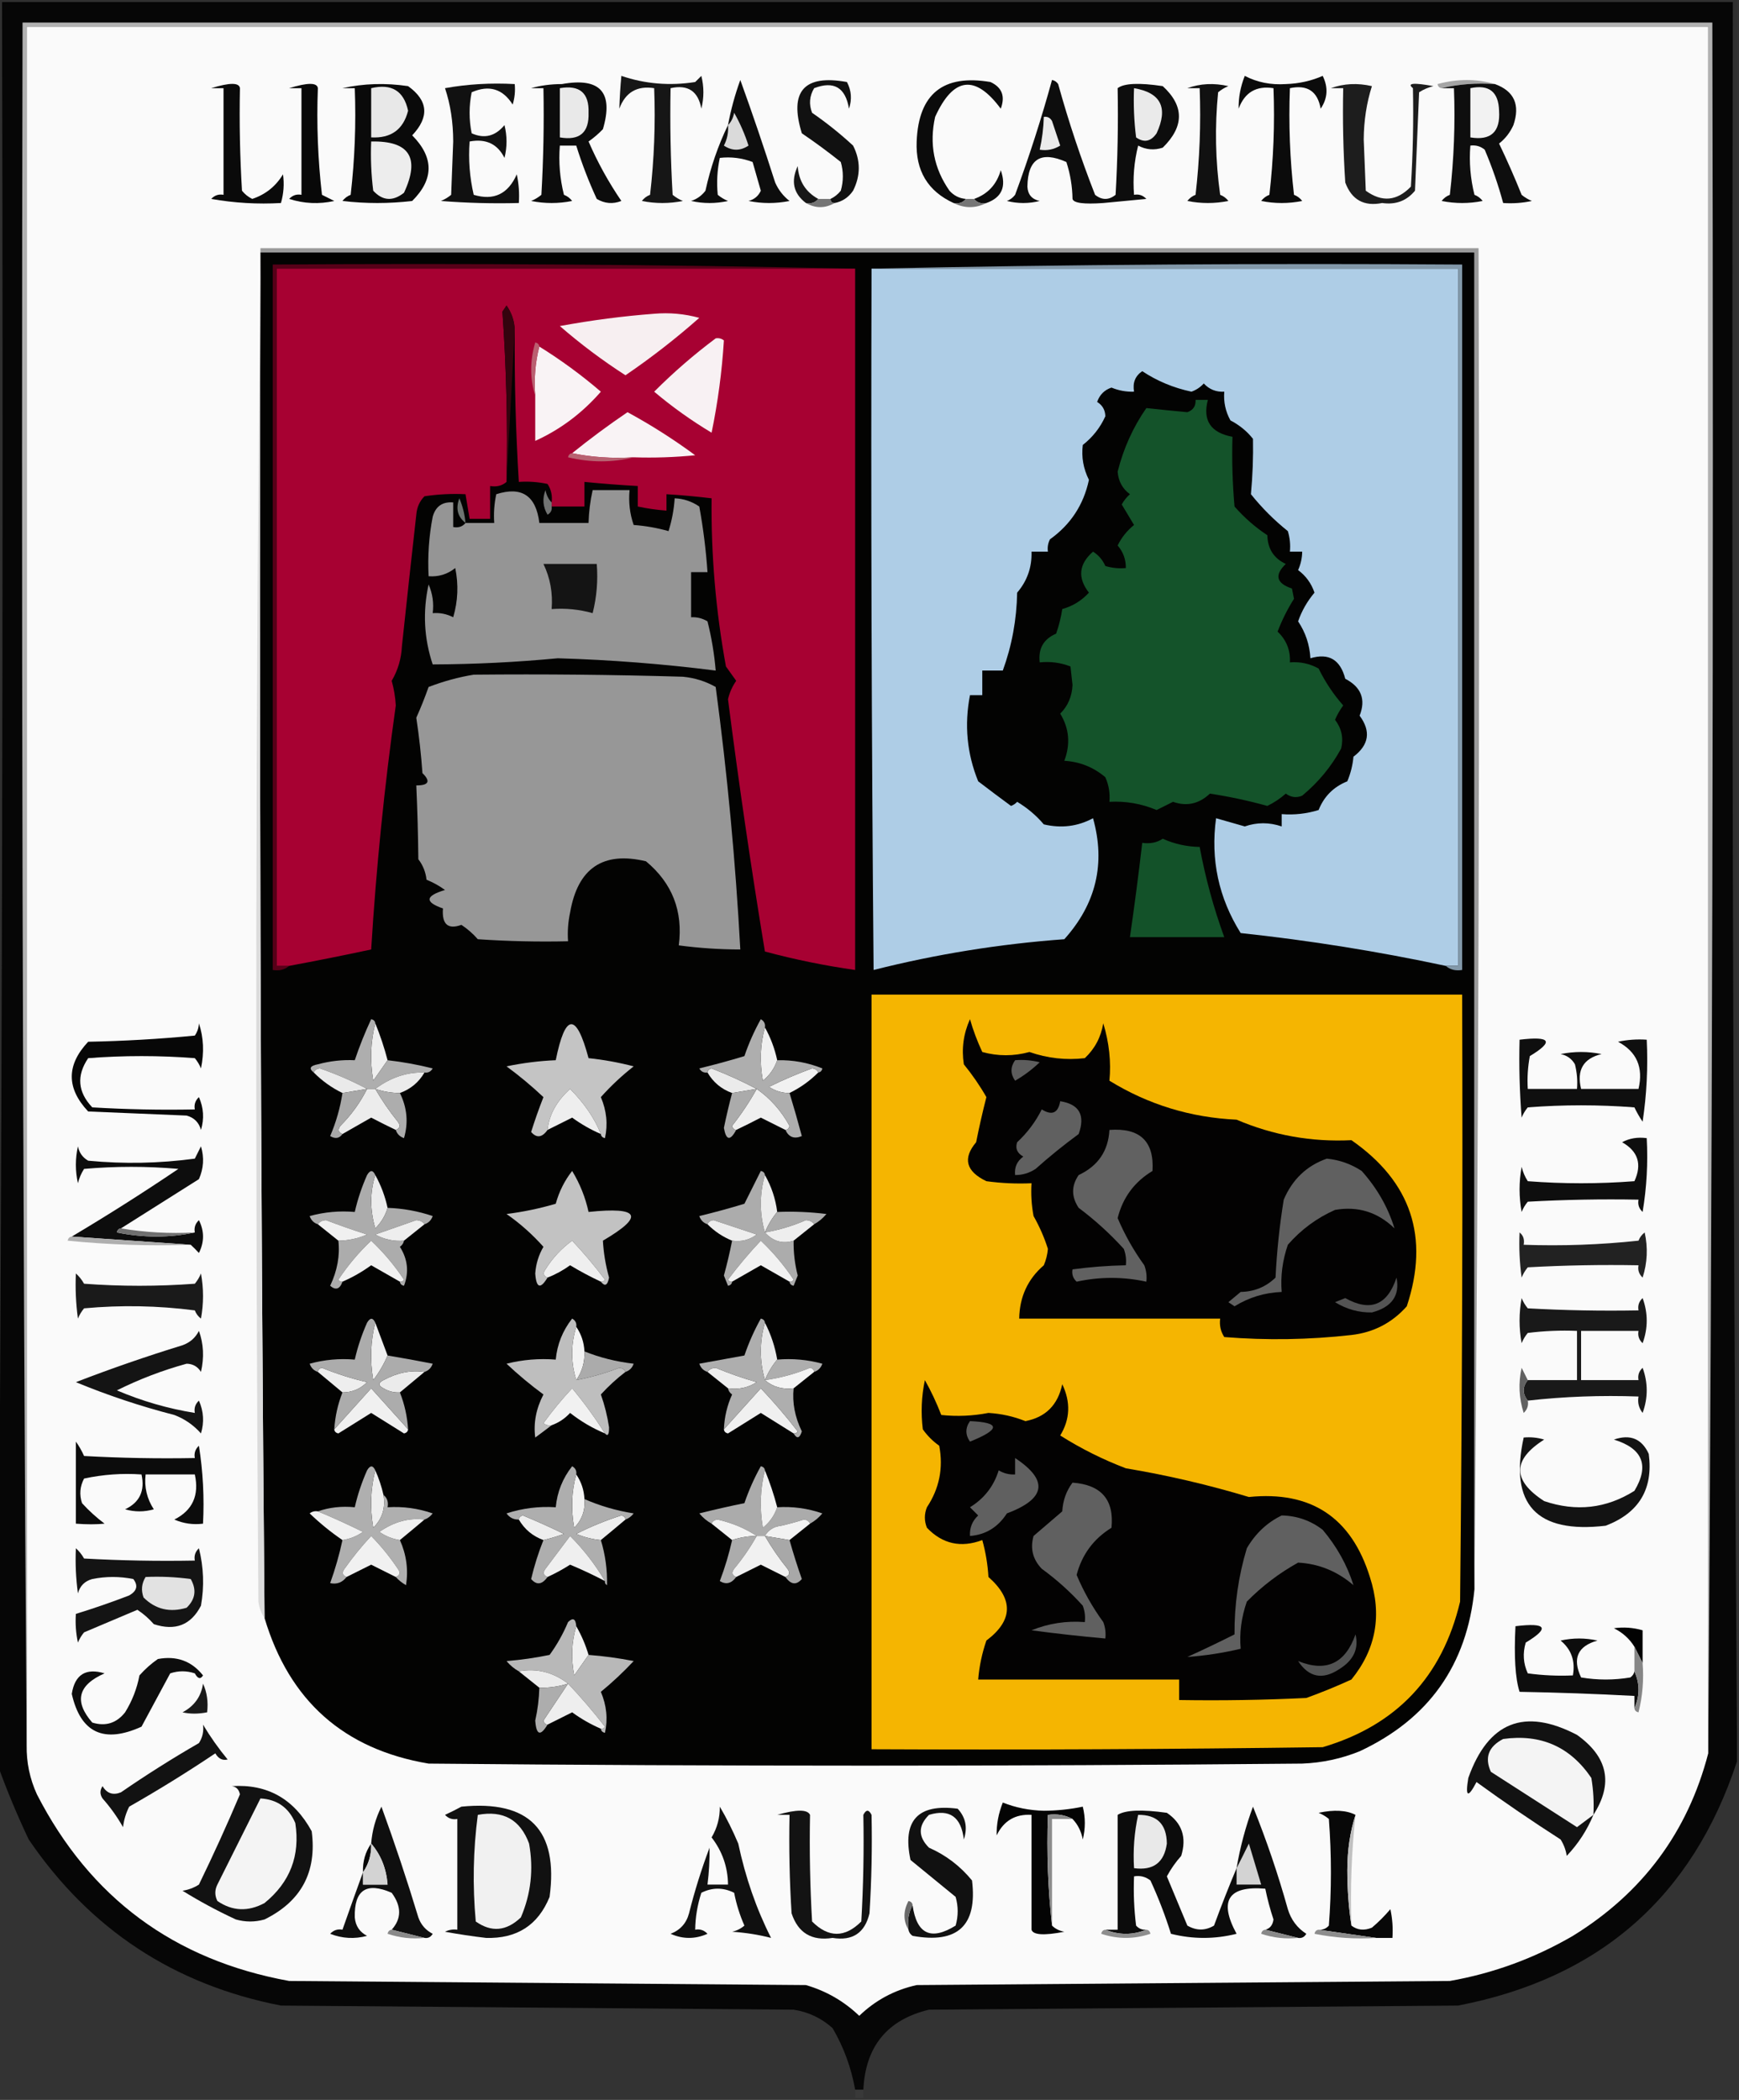 <?xml version="1.0" encoding="UTF-8"?>
<!DOCTYPE svg PUBLIC "-//W3C//DTD SVG 1.1//EN" "http://www.w3.org/Graphics/SVG/1.1/DTD/svg11.dtd">
<svg xmlns="http://www.w3.org/2000/svg" version="1.1" width="424px" height="512px" style="shape-rendering:geometricPrecision; text-rendering:geometricPrecision; image-rendering:optimizeQuality; fill-rule:evenodd; clip-rule:evenodd" xmlns:xlink="http://www.w3.org/1999/xlink">
<rect width="100%" height="100%" fill="#333333" stroke="none"/>
<g><path style="opacity:0.729" fill="#2f2f2f" d="M -0.5,-0.5 C 140.833,-0.5 282.167,-0.5 423.5,-0.5C 423.5,140.5 423.5,281.5 423.5,422.5C 422.5,282.001 422.167,141.334 422.5,0.5C 281.833,0.5 141.167,0.5 0.5,0.5C 0.833,142.334 0.5,284.001 -0.5,425.5C -0.5,283.5 -0.5,141.5 -0.5,-0.5 Z"/></g>
<g><path style="opacity:0.982" fill="#060606" d="M 423.5,422.5 C 423.5,424.833 423.5,427.167 423.5,429.5C 412.634,462.517 389.968,482.35 355.5,489C 312.5,489.333 269.5,489.667 226.5,490C 216.347,492.442 211.014,498.942 210.5,509.5C 209.833,509.5 209.167,509.5 208.5,509.5C 207.552,504.156 205.719,499.156 203,494.5C 200.293,492.064 197.127,490.564 193.5,490C 151.833,489.667 110.167,489.333 68.5,489C 42.424,483.917 21.924,470.417 7,448.5C 4.166,442.515 1.666,436.515 -0.5,430.5C -0.5,428.833 -0.5,427.167 -0.5,425.5C 0.5,284.001 0.833,142.334 0.5,0.5C 141.167,0.5 281.833,0.5 422.5,0.5C 422.167,141.334 422.5,282.001 423.5,422.5 Z"/></g>
<g><path style="opacity:1" fill="#b1b1b1" d="M 416.5,427.5 C 416.5,287.167 416.5,146.833 416.5,6.5C 279.833,6.5 143.167,6.5 6.5,6.5C 6.5,146.167 6.5,285.833 6.5,425.5C 5.5,285.668 5.167,145.668 5.5,5.5C 142.833,5.5 280.167,5.5 417.5,5.5C 417.833,146.334 417.5,287.001 416.5,427.5 Z"/></g>
<g><path style="opacity:1" fill="#fafafa" d="M 416.5,427.5 C 411.515,446.671 400.515,461.504 383.5,472C 374.137,477.454 364.137,481.12 353.5,483C 310.167,483.333 266.833,483.667 223.5,484C 218.112,485.194 213.445,487.694 209.5,491.5C 205.772,487.936 201.439,485.436 196.5,484C 154.5,483.667 112.5,483.333 70.5,483C 42.45,477.905 21.951,462.739 9,437.5C 7.261,433.689 6.428,429.689 6.5,425.5C 6.5,285.833 6.5,146.167 6.5,6.5C 143.167,6.5 279.833,6.5 416.5,6.5C 416.5,146.833 416.5,287.167 416.5,427.5 Z"/></g>
<g><path style="opacity:1" fill="#0d0d0d" d="M 177.5,30.5 C 178.191,26.773 179.191,23.107 180.5,19.5C 183.481,27.744 186.314,36.078 189,44.5C 189.785,46.286 190.951,47.786 192.5,49C 189.167,49.667 185.833,49.667 182.5,49C 183.91,48.632 184.91,47.799 185.5,46.5C 184.833,44.167 184.167,41.833 183.5,39.5C 180.914,38.52 178.247,38.187 175.5,38.5C 174.865,41.493 174.699,44.493 175,47.5C 175.75,48.126 176.584,48.626 177.5,49C 174.5,49.667 171.5,49.667 168.5,49C 169.931,48.535 171.097,47.701 172,46.5C 173.238,40.839 175.072,35.506 177.5,30.5 Z"/></g>
<g><path style="opacity:1" fill="#0d0d0d" d="M 256.5,19.5 C 257.117,19.611 257.617,19.944 258,20.5C 260.541,29.668 263.541,38.667 267,47.5C 268.667,48.833 270.333,48.833 272,47.5C 272.5,38.84 272.666,30.173 272.5,21.5C 274.05,20.299 277.717,20.132 283.5,21C 288.757,25.83 288.757,30.83 283.5,36C 281.432,36.687 279.432,36.52 277.5,35.5C 276.509,39.445 276.176,43.445 276.5,47.5C 277.675,47.281 278.675,47.614 279.5,48.5C 276,48.833 272.5,49.167 269,49.5C 264.238,49.837 261.738,49.504 261.5,48.5C 261.453,45.432 260.953,42.432 260,39.5C 253.77,36.738 250.604,38.738 250.5,45.5C 250.59,47.425 251.59,48.592 253.5,49C 250.833,49.667 248.167,49.667 245.5,49C 246.308,48.692 246.975,48.192 247.5,47.5C 250.915,38.257 253.915,28.924 256.5,19.5 Z"/></g>
<g><path style="opacity:1" fill="#0a0a0a" d="M 51.5,21.5 C 56.007,20.107 58.34,20.107 58.5,21.5C 58.334,29.84 58.5,38.173 59,46.5C 59.689,47.357 60.522,48.023 61.5,48.5C 64.746,47.419 67.246,45.419 69,42.5C 69.334,44.847 69.167,47.181 68.5,49.5C 62.794,49.829 57.128,49.495 51.5,48.5C 52.325,47.614 53.325,47.281 54.5,47.5C 54.5,38.833 54.5,30.167 54.5,21.5C 53.5,21.5 52.5,21.5 51.5,21.5 Z"/></g>
<g><path style="opacity:1" fill="#080808" d="M 70.5,21.5 C 75.007,20.107 77.34,20.107 77.5,21.5C 77.169,30.192 77.502,38.859 78.5,47.5C 79.5,48 80.5,48.5 81.5,49C 77.789,49.825 74.122,49.659 70.5,48.5C 71.325,47.614 72.325,47.281 73.5,47.5C 73.5,38.833 73.5,30.167 73.5,21.5C 72.5,21.5 71.5,21.5 70.5,21.5 Z"/></g>
<g><path style="opacity:1" fill="#0a0a0a" d="M 83.5,21.5 C 88.65,20.349 93.984,20.183 99.5,21C 104.398,24.522 104.731,28.522 100.5,33C 105.825,38.379 105.825,43.712 100.5,49C 94.833,49.667 89.167,49.667 83.5,49C 84.025,48.308 84.692,47.808 85.5,47.5C 86.498,38.859 86.831,30.192 86.5,21.5C 85.5,21.5 84.5,21.5 83.5,21.5 Z"/></g>
<g><path style="opacity:1" fill="#111111" d="M 108.5,21.5 C 113.975,20.511 119.642,20.178 125.5,20.5C 125.66,22.199 125.494,23.866 125,25.5C 122.574,21.646 119.24,20.646 115,22.5C 114.333,25.833 114.333,29.167 115,32.5C 118.093,33.894 120.759,33.227 123,30.5C 123.667,33.167 123.667,35.833 123,38.5C 121.304,35.091 118.471,33.758 114.5,34.5C 114.174,38.884 114.508,43.217 115.5,47.5C 120.383,48.977 123.883,47.31 126,42.5C 126.497,44.81 126.663,47.143 126.5,49.5C 120.158,49.666 113.825,49.499 107.5,49C 108.416,48.626 109.25,48.126 110,47.5C 110.167,43.167 110.333,38.833 110.5,34.5C 110.492,29.778 109.825,25.445 108.5,21.5 Z"/></g>
<g><path style="opacity:1" fill="#0c0c0c" d="M 129.5,21.5 C 131.81,20.836 134.31,20.503 137,20.5C 146.318,18.816 149.652,22.483 147,31.5C 145.926,32.618 144.76,33.618 143.5,34.5C 145.694,39.567 148.36,44.401 151.5,49C 149.421,49.808 147.421,49.641 145.5,48.5C 143.536,44.246 141.869,39.912 140.5,35.5C 139.167,35.5 137.833,35.5 136.5,35.5C 136.176,39.555 136.509,43.555 137.5,47.5C 138.308,47.808 138.975,48.308 139.5,49C 136.167,49.667 132.833,49.667 129.5,49C 130.416,48.626 131.25,48.126 132,47.5C 132.5,38.84 132.666,30.173 132.5,21.5C 131.5,21.5 130.5,21.5 129.5,21.5 Z"/></g>
<g><path style="opacity:1" fill="#161616" d="M 151.5,18.5 C 157.29,20.47 163.29,20.97 169.5,20C 170,19.5 170.5,19 171,18.5C 171.667,21.167 171.667,23.833 171,26.5C 170.23,22.23 167.73,20.563 163.5,21.5C 163.334,30.173 163.5,38.84 164,47.5C 164.75,48.126 165.584,48.626 166.5,49C 163.167,49.667 159.833,49.667 156.5,49C 157.025,48.308 157.692,47.808 158.5,47.5C 159.498,38.859 159.831,30.192 159.5,21.5C 155.317,20.846 152.484,22.512 151,26.5C 151.083,23.881 151.25,21.214 151.5,18.5 Z"/></g>
<g><path style="opacity:1" fill="#111111" d="M 289.5,21.5 C 292.64,20.359 295.973,20.192 299.5,21C 298.584,21.374 297.75,21.874 297,22.5C 296.168,30.853 296.335,39.187 297.5,47.5C 298.308,47.808 298.975,48.308 299.5,49C 296.167,49.667 292.833,49.667 289.5,49C 290.025,48.308 290.692,47.808 291.5,47.5C 292.498,38.859 292.831,30.192 292.5,21.5C 291.5,21.5 290.5,21.5 289.5,21.5 Z"/></g>
<g><path style="opacity:1" fill="#0b0b0b" d="M 303.5,18.5 C 306.532,20.08 309.865,20.747 313.5,20.5C 316.7,20.398 319.7,19.732 322.5,18.5C 323.88,21.318 323.713,23.985 322,26.5C 321.257,22.264 318.757,20.597 314.5,21.5C 314.169,30.192 314.502,38.859 315.5,47.5C 316.308,47.808 316.975,48.308 317.5,49C 314.167,49.667 310.833,49.667 307.5,49C 308.025,48.308 308.692,47.808 309.5,47.5C 310.498,38.859 310.831,30.192 310.5,21.5C 306.317,20.846 303.484,22.512 302,26.5C 301.955,23.78 302.455,21.114 303.5,18.5 Z"/></g>
<g><path style="opacity:1" fill="#1d1d1d" d="M 324.5,21.5 C 327.64,20.359 330.973,20.192 334.5,21C 333.202,25.077 332.536,29.411 332.5,34C 332.667,38.167 332.833,42.333 333,46.5C 336.943,49.366 340.61,49.032 344,45.5C 344.5,37.507 344.666,29.507 344.5,21.5C 342.956,20.272 344.623,20.106 349.5,21C 348.234,21.309 347.067,21.809 346,22.5C 345.667,30.5 345.333,38.5 345,46.5C 342.959,48.974 340.292,49.974 337,49.5C 332.56,50.389 329.56,48.722 328,44.5C 327.5,36.841 327.334,29.174 327.5,21.5C 326.5,21.5 325.5,21.5 324.5,21.5 Z"/></g>
<g><path style="opacity:1" fill="#a5a5a5" d="M 364.5,20.5 C 359.968,20.182 355.634,20.515 351.5,21.5C 350.957,21.44 350.624,21.107 350.5,20.5C 355.318,19.188 359.985,19.188 364.5,20.5 Z"/></g>
<g><path style="opacity:1" fill="#0e0e0e" d="M 351.5,21.5 C 355.634,20.515 359.968,20.182 364.5,20.5C 369.183,22.209 370.683,25.543 369,30.5C 368.19,32.306 367.024,33.806 365.5,35C 367.471,39.108 369.304,43.275 371,47.5C 371.75,48.126 372.584,48.626 373.5,49C 371.19,49.497 368.857,49.663 366.5,49.5C 365.307,45.089 363.807,40.756 362,36.5C 360.989,35.663 359.822,35.33 358.5,35.5C 358.176,39.555 358.509,43.555 359.5,47.5C 360.308,47.808 360.975,48.308 361.5,49C 358.167,49.667 354.833,49.667 351.5,49C 352.025,48.308 352.692,47.808 353.5,47.5C 354.498,38.859 354.831,30.192 354.5,21.5C 353.5,21.5 352.5,21.5 351.5,21.5 Z"/></g>
<g><path style="opacity:1" fill="#111111" d="M 203.5,49.5 C 202.833,49.5 202.5,49.167 202.5,48.5C 203.458,48.047 204.292,47.38 205,46.5C 205.667,44.167 205.667,41.833 205,39.5C 201.922,37.045 198.756,34.711 195.5,32.5C 192.361,22.264 196.027,18.098 206.5,20C 207.591,22.064 207.758,24.23 207,26.5C 206.142,21.324 203.308,19.657 198.5,21.5C 197.359,23.421 197.192,25.421 198,27.5C 201.516,29.926 204.849,32.593 208,35.5C 209.845,39.143 209.845,42.809 208,46.5C 206.871,48.141 205.371,49.141 203.5,49.5 Z"/></g>
<g><path style="opacity:1" fill="#0b0b0b" d="M 235.5,48.5 C 234.791,49.404 233.791,49.737 232.5,49.5C 226.215,46.616 223.215,41.616 223.5,34.5C 223.958,22.881 229.958,18.047 241.5,20C 244.306,21.305 245.14,23.472 244,26.5C 237.768,18.09 232.434,18.756 228,28.5C 226.541,35.087 227.708,41.087 231.5,46.5C 232.577,47.705 233.91,48.372 235.5,48.5 Z"/></g>
<g><path style="opacity:1" fill="#eaeaea" d="M 276.5,21.5 C 283.054,22.606 284.887,26.273 282,32.5C 280.604,34.527 278.938,34.86 277,33.5C 276.501,29.514 276.334,25.514 276.5,21.5 Z"/></g>
<g><path style="opacity:1" fill="#e8e8e8" d="M 90.5,21.5 C 95.463,20.318 98.463,22.152 99.5,27C 98.333,31.592 95.333,33.759 90.5,33.5C 90.5,29.5 90.5,25.5 90.5,21.5 Z"/></g>
<g><path style="opacity:1" fill="#e9e9e9" d="M 136.5,21.5 C 141.331,20.667 143.664,22.667 143.5,27.5C 143.664,32.333 141.331,34.333 136.5,33.5C 136.5,29.5 136.5,25.5 136.5,21.5 Z"/></g>
<g><path style="opacity:1" fill="#f2f2f2" d="M 358.5,21.5 C 363.039,20.539 365.372,22.373 365.5,27C 365.843,32.159 363.51,34.326 358.5,33.5C 358.5,29.5 358.5,25.5 358.5,21.5 Z"/></g>
<g><path style="opacity:1" fill="#ebebeb" d="M 254.5,28.5 C 255.376,28.369 256.043,28.703 256.5,29.5C 257.167,31.5 257.833,33.5 258.5,35.5C 256.955,36.452 255.288,36.785 253.5,36.5C 254.092,33.873 254.425,31.206 254.5,28.5 Z"/></g>
<g><path style="opacity:1" fill="#dadada" d="M 177.5,30.5 C 178.268,29.738 178.768,28.738 179,27.5C 180.442,30.05 181.608,32.716 182.5,35.5C 180.5,36.833 178.5,36.833 176.5,35.5C 177.309,33.929 177.643,32.262 177.5,30.5 Z"/></g>
<g><path style="opacity:1" fill="#ededed" d="M 90.5,34.5 C 99.818,34.292 102.484,38.458 98.5,47C 95.784,49.151 93.284,48.984 91,46.5C 90.501,42.514 90.335,38.514 90.5,34.5 Z"/></g>
<g><path style="opacity:1" fill="#171717" d="M 199.5,48.5 C 198.791,49.404 197.791,49.737 196.5,49.5C 193.445,47.184 192.779,44.184 194.5,40.5C 194.74,44.129 196.407,46.796 199.5,48.5 Z"/></g>
<g><path style="opacity:1" fill="#0d0d0d" d="M 240.5,49.5 C 239.209,49.737 238.209,49.404 237.5,48.5C 240.849,47.316 243.015,44.983 244,41.5C 245.421,45.506 244.254,48.172 240.5,49.5 Z"/></g>
<g><path style="opacity:1" fill="#757575" d="M 199.5,48.5 C 200.5,48.5 201.5,48.5 202.5,48.5C 202.5,49.167 202.833,49.5 203.5,49.5C 201.167,50.833 198.833,50.833 196.5,49.5C 197.791,49.737 198.791,49.404 199.5,48.5 Z"/></g>
<g><path style="opacity:1" fill="#767676" d="M 235.5,48.5 C 236.167,48.5 236.833,48.5 237.5,48.5C 238.209,49.404 239.209,49.737 240.5,49.5C 237.833,50.833 235.167,50.833 232.5,49.5C 233.791,49.737 234.791,49.404 235.5,48.5 Z"/></g>
<g><path style="opacity:1" fill="#030302" d="M 63.5,61.5 C 162.167,61.5 260.833,61.5 359.5,61.5C 359.5,170.167 359.5,278.833 359.5,387.5C 357.68,405.967 348.347,419.134 331.5,427C 327.024,428.811 322.357,429.811 317.5,430C 246.5,430.667 175.5,430.667 104.5,430C 83.852,426.524 70.519,414.691 64.5,394.5C 63.51,283.518 63.177,172.518 63.5,61.5 Z"/></g>
<g><path style="opacity:1" fill="#9b9b9b" d="M 63.5,61.5 C 63.5,61.167 63.5,60.833 63.5,60.5C 162.5,60.5 261.5,60.5 360.5,60.5C 360.833,169.668 360.499,278.668 359.5,387.5C 359.5,278.833 359.5,170.167 359.5,61.5C 260.833,61.5 162.167,61.5 63.5,61.5 Z"/></g>
<g><path style="opacity:1" fill="#dbdbdb" d="M 63.5,60.5 C 63.5,60.833 63.5,61.167 63.5,61.5C 63.177,172.518 63.51,283.518 64.5,394.5C 63.71,393.391 63.21,392.058 63,390.5C 62.167,280.333 62.334,170.333 63.5,60.5 Z"/></g>
<g><path style="opacity:1" fill="#570018" d="M 208.5,65.5 C 161.5,65.5 114.5,65.5 67.5,65.5C 67.5,122.167 67.5,178.833 67.5,235.5C 68.5,235.5 69.5,235.5 70.5,235.5C 69.432,236.434 68.099,236.768 66.5,236.5C 66.5,179.167 66.5,121.833 66.5,64.5C 114.003,64.168 161.336,64.501 208.5,65.5 Z"/></g>
<g><path style="opacity:1" fill="#a70132" d="M 208.5,65.5 C 208.5,122.5 208.5,179.5 208.5,236.5C 201.085,235.45 193.752,233.95 186.5,232C 183.139,211.62 180.139,191.12 177.5,170.5C 177.878,168.865 178.544,167.365 179.5,166C 178.66,164.829 177.827,163.662 177,162.5C 174.518,148.942 173.351,135.276 173.5,121.5C 169.846,121.058 166.179,120.724 162.5,120.5C 162.5,121.833 162.5,123.167 162.5,124.5C 160.139,124.326 157.806,123.993 155.5,123.5C 155.5,121.833 155.5,120.167 155.5,118.5C 151.158,118.261 146.824,117.927 142.5,117.5C 142.5,119.5 142.5,121.5 142.5,123.5C 139.833,123.5 137.167,123.5 134.5,123.5C 134.5,123.167 134.5,122.833 134.5,122.5C 134.714,120.856 134.38,119.356 133.5,118C 131.19,117.503 128.857,117.337 126.5,117.5C 125.747,105.181 125.414,92.848 125.5,80.5C 125.435,78.304 124.768,76.304 123.5,74.5C 123.167,75 122.833,75.5 122.5,76C 123.474,89.797 123.807,103.63 123.5,117.5C 122.432,118.434 121.099,118.768 119.5,118.5C 119.5,121.167 119.5,123.833 119.5,126.5C 117.833,126.5 116.167,126.5 114.5,126.5C 114.167,124.5 113.833,122.5 113.5,120.5C 110.15,120.335 106.817,120.502 103.5,121C 102.316,122.18 101.649,123.68 101.5,125.5C 100.303,136.164 99.137,146.83 98,157.5C 97.853,160.589 97.019,163.422 95.5,166C 96.051,167.958 96.385,169.958 96.5,172C 93.72,191.756 91.72,211.589 90.5,231.5C 83.85,232.926 77.183,234.259 70.5,235.5C 69.5,235.5 68.5,235.5 67.5,235.5C 67.5,178.833 67.5,122.167 67.5,65.5C 114.5,65.5 161.5,65.5 208.5,65.5 Z"/></g>
<g><path style="opacity:1" fill="#aecde6" d="M 212.5,65.5 C 260.167,65.5 307.833,65.5 355.5,65.5C 355.5,122.167 355.5,178.833 355.5,235.5C 354.5,235.5 353.5,235.5 352.5,235.5C 335.974,231.968 319.307,229.301 302.5,227.5C 297.124,218.92 295.124,209.587 296.5,199.5C 298.826,200.151 301.159,200.818 303.5,201.5C 306.47,200.471 309.47,200.471 312.5,201.5C 312.5,200.5 312.5,199.5 312.5,198.5C 315.579,198.74 318.579,198.407 321.5,197.5C 322.826,194.174 325.159,191.841 328.5,190.5C 329.308,188.577 329.808,186.577 330,184.5C 333.801,181.614 334.301,178.28 331.5,174.5C 333.062,170.528 331.895,167.528 328,165.5C 326.789,160.817 323.956,159.15 319.5,160.5C 319.319,157.215 318.319,154.215 316.5,151.5C 317.395,148.933 318.729,146.599 320.5,144.5C 319.721,142.227 318.388,140.394 316.5,139C 317.148,137.56 317.481,136.06 317.5,134.5C 316.5,134.5 315.5,134.5 314.5,134.5C 314.66,132.801 314.494,131.134 314,129.5C 310.667,126.833 307.667,123.833 305,120.5C 305.417,115.968 305.584,111.468 305.5,107C 304.048,105.155 302.215,103.655 300,102.5C 298.798,100.323 298.298,97.989 298.5,95.5C 296.516,95.617 294.85,94.95 293.5,93.5C 292.672,94.415 291.672,95.081 290.5,95.5C 286.122,94.571 282.122,92.904 278.5,90.5C 276.783,91.668 276.116,93.335 276.5,95.5C 274.599,95.567 272.766,95.234 271,94.5C 269.286,95.076 268.119,96.243 267.5,98C 268.804,98.804 269.471,99.971 269.5,101.5C 268.272,104.238 266.438,106.571 264,108.5C 263.639,111.437 264.139,114.27 265.5,117C 264.21,123.062 261.043,127.895 256,131.5C 255.517,132.448 255.351,133.448 255.5,134.5C 254.167,134.5 252.833,134.5 251.5,134.5C 251.624,138.295 250.457,141.629 248,144.5C 247.88,151.089 246.713,157.423 244.5,163.5C 242.833,163.5 241.167,163.5 239.5,163.5C 239.5,165.5 239.5,167.5 239.5,169.5C 238.5,169.5 237.5,169.5 236.5,169.5C 235.09,176.755 235.757,183.755 238.5,190.5C 241.174,192.548 243.84,194.548 246.5,196.5C 247.086,196.291 247.586,195.957 248,195.5C 250.485,196.987 252.652,198.821 254.5,201C 258.771,202.008 262.771,201.508 266.5,199.5C 269.591,210.533 267.258,220.366 259.5,229C 243.706,230.158 228.206,232.658 213,236.5C 212.5,179.501 212.333,122.501 212.5,65.5 Z"/></g>
<g><path style="opacity:1" fill="#8298a9" d="M 212.5,65.5 C 260.33,64.501 308.33,64.168 356.5,64.5C 356.5,121.833 356.5,179.167 356.5,236.5C 354.901,236.768 353.568,236.434 352.5,235.5C 353.5,235.5 354.5,235.5 355.5,235.5C 355.5,178.833 355.5,122.167 355.5,65.5C 307.833,65.5 260.167,65.5 212.5,65.5 Z"/></g>
<g><path style="opacity:1" fill="#f7eff1" d="M 159.5,76.5 C 163.226,76.177 166.893,76.511 170.5,77.5C 164.786,82.549 158.786,87.215 152.5,91.5C 146.884,87.885 141.55,83.885 136.5,79.5C 144.242,78.073 151.909,77.073 159.5,76.5 Z"/></g>
<g><path style="opacity:1" fill="#34030e" d="M 125.5,80.5 C 124.833,92.833 124.167,105.167 123.5,117.5C 123.807,103.63 123.474,89.797 122.5,76C 122.833,75.5 123.167,75 123.5,74.5C 124.768,76.304 125.435,78.304 125.5,80.5 Z"/></g>
<g><path style="opacity:1" fill="#f8f1f3" d="M 174.5,82.5 C 175.239,82.369 175.906,82.536 176.5,83C 176.033,90.564 175.033,98.064 173.5,105.5C 168.531,102.522 163.865,99.189 159.5,95.5C 164.224,90.771 169.224,86.437 174.5,82.5 Z"/></g>
<g><path style="opacity:1" fill="#f9f3f5" d="M 131.5,84.5 C 136.786,87.787 141.786,91.454 146.5,95.5C 141.972,100.711 136.639,104.711 130.5,107.5C 130.5,103.833 130.5,100.167 130.5,96.5C 130.183,92.298 130.517,88.298 131.5,84.5 Z"/></g>
<g><path style="opacity:1" fill="#ba5f70" d="M 131.5,84.5 C 130.517,88.298 130.183,92.298 130.5,96.5C 129.189,92.317 129.189,87.984 130.5,83.5C 131.107,83.624 131.44,83.957 131.5,84.5 Z"/></g>
<g><path style="opacity:1" fill="#f9f3f5" d="M 154.5,111.5 C 149.305,111.821 144.305,111.487 139.5,110.5C 143.852,106.984 148.352,103.651 153,100.5C 158.737,103.619 164.237,107.119 169.5,111C 164.511,111.499 159.511,111.666 154.5,111.5 Z"/></g>
<g><path style="opacity:1" fill="#14532a" d="M 291.5,97.5 C 292.5,97.5 293.5,97.5 294.5,97.5C 293.188,102.516 295.188,105.516 300.5,106.5C 300.334,112.176 300.501,117.843 301,123.5C 303.371,126.206 306.037,128.539 309,130.5C 309.081,133.81 310.581,136.143 313.5,137.5C 310.678,140.213 311.178,142.213 315,143.5C 315.167,144.333 315.333,145.167 315.5,146C 313.902,148.529 312.569,151.196 311.5,154C 313.65,156.041 314.65,158.541 314.5,161.5C 316.989,161.298 319.323,161.798 321.5,163C 323.093,166.262 325.093,169.262 327.5,172C 326.704,173.092 326.037,174.259 325.5,175.5C 327.106,177.59 327.606,179.924 327,182.5C 324.616,186.893 321.449,190.726 317.5,194C 316.101,194.595 314.768,194.428 313.5,193.5C 312.126,194.711 310.626,195.711 309,196.5C 304.39,195.223 299.724,194.223 295,193.5C 292.344,196.01 289.344,196.676 286,195.5C 284.667,196.167 283.333,196.833 282,197.5C 278.32,195.951 274.487,195.284 270.5,195.5C 270.682,193.409 270.348,191.409 269.5,189.5C 266.597,187.047 263.264,185.714 259.5,185.5C 261.033,181.43 260.7,177.596 258.5,174C 260.374,172.14 261.374,169.806 261.5,167C 261.333,165.5 261.167,164 261,162.5C 258.619,161.565 256.119,161.232 253.5,161.5C 253.106,158.143 254.439,155.81 257.5,154.5C 258.189,152.556 258.689,150.556 259,148.5C 261.543,147.793 263.709,146.46 265.5,144.5C 262.687,140.886 263.021,137.552 266.5,134.5C 267.845,135.347 268.845,136.513 269.5,138C 271.134,138.494 272.801,138.66 274.5,138.5C 274.523,136.4 273.856,134.567 272.5,133C 273.464,131.036 274.797,129.37 276.5,128C 275.5,126.333 274.5,124.667 273.5,123C 274.022,122.05 274.689,121.216 275.5,120.5C 273.682,119.176 272.682,117.343 272.5,115C 273.944,109.289 276.278,104.123 279.5,99.5C 282.809,99.858 286.143,100.191 289.5,100.5C 290.919,99.995 291.585,98.995 291.5,97.5 Z"/></g>
<g><path style="opacity:1" fill="#b86271" d="M 139.5,110.5 C 144.305,111.487 149.305,111.821 154.5,111.5C 149.32,112.815 143.986,112.815 138.5,111.5C 138.624,110.893 138.957,110.56 139.5,110.5 Z"/></g>
<g><path style="opacity:1" fill="#959595" d="M 113.5,127.5 C 115.833,127.5 118.167,127.5 120.5,127.5C 120.337,125.143 120.503,122.81 121,120.5C 127.207,118.517 130.707,120.851 131.5,127.5C 135.5,127.5 139.5,127.5 143.5,127.5C 143.575,124.794 143.908,122.127 144.5,119.5C 147.5,119.5 150.5,119.5 153.5,119.5C 153.223,122.448 153.556,125.281 154.5,128C 157.426,128.218 160.26,128.718 163,129.5C 163.822,126.883 164.322,124.216 164.5,121.5C 166.677,121.586 168.677,122.253 170.5,123.5C 171.467,128.802 172.133,134.135 172.5,139.5C 171.167,139.5 169.833,139.5 168.5,139.5C 168.5,143.167 168.5,146.833 168.5,150.5C 169.93,150.421 171.264,150.754 172.5,151.5C 173.494,155.452 174.16,159.452 174.5,163.5C 161.738,161.881 148.905,160.881 136,160.5C 125.836,161.462 115.669,161.962 105.5,162C 103.376,155.637 103.043,149.137 104.5,142.5C 105.474,144.743 105.808,147.076 105.5,149.5C 107.262,149.357 108.929,149.691 110.5,150.5C 111.66,146.541 111.827,142.541 111,138.5C 109.103,140.016 106.936,140.683 104.5,140.5C 104.248,135.615 104.581,130.781 105.5,126C 106.207,123.46 107.873,122.293 110.5,122.5C 110.5,124.5 110.5,126.5 110.5,128.5C 111.791,128.737 112.791,128.404 113.5,127.5 Z"/></g>
<g><path style="opacity:1" fill="#727473" d="M 134.5,122.5 C 134.5,122.833 134.5,123.167 134.5,123.5C 134.631,124.376 134.298,125.043 133.5,125.5C 132.359,123.579 132.192,121.579 133,119.5C 133.232,120.737 133.732,121.737 134.5,122.5 Z"/></g>
<g><path style="opacity:1" fill="#6e7571" d="M 113.5,127.5 C 111.559,125.989 111.059,123.989 112,121.5C 112.813,123.436 113.313,125.436 113.5,127.5 Z"/></g>
<g><path style="opacity:1" fill="#141414" d="M 132.5,137.5 C 136.833,137.5 141.167,137.5 145.5,137.5C 145.824,141.555 145.491,145.555 144.5,149.5C 141.242,148.583 137.909,148.249 134.5,148.5C 134.813,144.587 134.147,140.921 132.5,137.5 Z"/></g>
<g><path style="opacity:1" fill="#979797" d="M 115.5,164.5 C 132.503,164.333 149.503,164.5 166.5,165C 169.362,165.27 172.028,166.104 174.5,167.5C 177.343,188.738 179.343,210.071 180.5,231.5C 175.473,231.497 170.473,231.164 165.5,230.5C 166.573,222.154 163.906,215.321 157.5,210C 147.031,207.5 140.864,211.666 139,222.5C 138.503,224.81 138.337,227.143 138.5,229.5C 131.159,229.666 123.826,229.5 116.5,229C 115.315,227.647 113.981,226.48 112.5,225.5C 109.205,226.694 107.705,225.361 108,221.5C 103.491,219.936 103.658,218.436 108.5,217C 107.109,215.98 105.609,215.147 104,214.5C 103.784,212.616 103.117,210.949 102,209.5C 101.936,203.44 101.77,197.44 101.5,191.5C 104.548,191.506 105.048,190.506 103,188.5C 102.68,183.977 102.18,179.477 101.5,175C 102.585,172.587 103.585,170.087 104.5,167.5C 108.162,166.098 111.829,165.098 115.5,164.5 Z"/></g>
<g><path style="opacity:1" fill="#135229" d="M 283.5,204.5 C 286.336,205.776 289.336,206.442 292.5,206.5C 293.889,214.001 295.889,221.335 298.5,228.5C 290.833,228.5 283.167,228.5 275.5,228.5C 276.608,220.85 277.608,213.184 278.5,205.5C 280.415,205.784 282.081,205.451 283.5,204.5 Z"/></g>
<g><path style="opacity:1" fill="#f5b501" d="M 212.5,242.5 C 260.5,242.5 308.5,242.5 356.5,242.5C 356.667,291.834 356.5,341.168 356,390.5C 351.655,408.843 340.489,420.676 322.5,426C 285.835,426.5 249.168,426.667 212.5,426.5C 212.5,365.167 212.5,303.833 212.5,242.5 Z"/></g>
<g><path style="opacity:1" fill="#070707" d="M 48.5,249.5 C 49.643,252.976 49.81,256.642 49,260.5C 48.626,259.584 48.126,258.75 47.5,258C 38.833,257.333 30.167,257.333 21.5,258C 18.617,262.269 18.95,266.269 22.5,270C 30.827,270.5 39.16,270.666 47.5,270.5C 47.281,269.325 47.614,268.325 48.5,267.5C 49.652,270.106 49.818,272.773 49,275.5C 48.5,273.667 47.333,272.5 45.5,272C 37.5,271.667 29.5,271.333 21.5,271C 16.167,265.333 16.167,259.667 21.5,254C 30.186,253.832 38.852,253.332 47.5,252.5C 48.127,251.583 48.461,250.583 48.5,249.5 Z"/></g>
<g><path style="opacity:1" fill="#efefef" d="M 91.5,249.5 C 92.698,252.426 93.698,255.426 94.5,258.5C 93.343,260.138 92.176,261.804 91,263.5C 90.185,258.648 90.352,253.981 91.5,249.5 Z"/></g>
<g><path style="opacity:1" fill="#030202" d="M 236.5,248.5 C 237.246,251.139 238.246,253.806 239.5,256.5C 243.305,257.549 247.138,257.549 251,256.5C 255.399,258.034 259.899,258.534 264.5,258C 266.938,255.705 268.438,252.872 269,249.5C 270.435,254.244 270.935,258.91 270.5,263.5C 279.957,269.317 290.291,272.484 301.5,273C 310.421,276.811 319.755,278.477 329.5,278C 344.076,288.136 348.576,301.636 343,318.5C 339.406,322.547 334.906,324.881 329.5,325.5C 319.183,326.666 308.849,326.832 298.5,326C 297.62,324.644 297.286,323.144 297.5,321.5C 281.167,321.5 264.833,321.5 248.5,321.5C 248.593,316.194 250.593,311.861 254.5,308.5C 255.046,307.228 255.379,305.894 255.5,304.5C 254.637,301.767 253.471,299.101 252,296.5C 251.503,293.854 251.336,291.187 251.5,288.5C 247.818,288.665 244.152,288.499 240.5,288C 235.514,285.61 234.68,282.443 238,278.5C 238.732,274.806 239.565,271.139 240.5,267.5C 238.925,264.74 237.091,262.073 235,259.5C 234.413,255.69 234.913,252.023 236.5,248.5 Z"/></g>
<g><path style="opacity:1" fill="#f0f0f0" d="M 186.5,250.5 C 187.892,253.007 188.892,255.673 189.5,258.5C 188.836,260.487 187.669,262.154 186,263.5C 185.186,258.98 185.353,254.646 186.5,250.5 Z"/></g>
<g><path style="opacity:1" fill="#0f0f0f" d="M 370.5,253.5 C 378.102,252.582 378.935,253.916 373,257.5C 372.503,260.146 372.336,262.813 372.5,265.5C 376.5,265.5 380.5,265.5 384.5,265.5C 384.662,263.473 384.495,261.473 384,259.5C 383.228,258.151 382.061,257.318 380.5,257C 383.833,256.333 387.167,256.333 390.5,257C 386.045,258.063 384.379,260.896 385.5,265.5C 390.167,265.5 394.833,265.5 399.5,265.5C 400.729,260.258 399.063,256.425 394.5,254C 396.81,253.503 399.143,253.337 401.5,253.5C 401.83,260.2 401.497,266.866 400.5,273.5C 399.738,272.372 399.071,271.205 398.5,270C 389.833,269.333 381.167,269.333 372.5,270C 371.874,270.75 371.374,271.584 371,272.5C 370.5,266.175 370.334,259.842 370.5,253.5 Z"/></g>
<g><path style="opacity:1" fill="#aeaeae" d="M 91.5,249.5 C 90.352,253.981 90.185,258.648 91,263.5C 92.176,261.804 93.343,260.138 94.5,258.5C 98.2,258.921 101.867,259.588 105.5,260.5C 105.043,261.298 104.376,261.631 103.5,261.5C 99.232,261.366 95.232,262.7 91.5,265.5C 90.833,265.5 90.167,265.5 89.5,265.5C 85.892,263.566 82.058,261.899 78,260.5C 77.235,260.57 76.735,260.903 76.5,261.5C 75.249,260.528 75.582,259.861 77.5,259.5C 80.449,258.698 83.449,258.364 86.5,258.5C 87.621,255.147 88.955,251.814 90.5,248.5C 91.107,248.624 91.44,248.957 91.5,249.5 Z"/></g>
<g><path style="opacity:1" fill="#c4c4c4" d="M 146.5,276.5 C 144.989,272.703 142.489,269.037 139,265.5C 135.714,268.474 133.88,271.807 133.5,275.5C 132.171,277.377 130.838,277.544 129.5,276C 130.401,273.129 131.401,270.296 132.5,267.5C 129.646,264.812 126.646,262.312 123.5,260C 127.466,259.172 131.466,258.672 135.5,258.5C 137.834,246.964 140.501,246.797 143.5,258C 147.219,258.388 150.886,259.055 154.5,260C 151.601,262.277 148.934,264.777 146.5,267.5C 147.907,270.822 148.24,274.155 147.5,277.5C 146.893,277.376 146.56,277.043 146.5,276.5 Z"/></g>
<g><path style="opacity:1" fill="#5d5d5d" d="M 247.5,258.5 C 249.527,258.338 251.527,258.505 253.5,259C 251.679,260.743 249.679,262.243 247.5,263.5C 246.334,261.833 246.334,260.166 247.5,258.5 Z"/></g>
<g><path style="opacity:1" fill="#ebebeb" d="M 184.5,265.5 C 182.5,265.833 180.5,266.167 178.5,266.5C 175.891,265.557 173.891,263.89 172.5,261.5C 172.56,260.957 172.893,260.624 173.5,260.5C 177.353,261.996 181.019,263.662 184.5,265.5 Z"/></g>
<g><path style="opacity:1" fill="#eaeaea" d="M 76.5,261.5 C 76.735,260.903 77.235,260.57 78,260.5C 82.058,261.899 85.892,263.566 89.5,265.5C 87.5,265.833 85.5,266.167 83.5,266.5C 80.907,265.246 78.573,263.58 76.5,261.5 Z"/></g>
<g><path style="opacity:1" fill="#ebebeb" d="M 103.5,261.5 C 102.109,263.89 100.109,265.557 97.5,266.5C 95.435,266.483 93.435,266.15 91.5,265.5C 95.232,262.7 99.232,261.366 103.5,261.5 Z"/></g>
<g><path style="opacity:1" fill="#f1f1f1" d="M 199.5,261.5 C 197.445,263.555 195.112,265.221 192.5,266.5C 190.692,266.509 189.025,266.009 187.5,265C 190.884,263.314 194.384,261.814 198,260.5C 198.765,260.57 199.265,260.903 199.5,261.5 Z"/></g>
<g><path style="opacity:1" fill="#ececec" d="M 89.5,265.5 C 90.167,265.5 90.833,265.5 91.5,265.5C 93.113,268.286 94.946,270.953 97,273.5C 97.692,274.437 97.525,275.103 96.5,275.5C 94.534,274.559 92.534,273.559 90.5,272.5C 88.15,273.861 85.816,275.194 83.5,276.5C 82.475,276.103 82.308,275.437 83,274.5C 85.666,271.824 87.833,268.824 89.5,265.5 Z"/></g>
<g><path style="opacity:1" fill="#eeeeee" d="M 146.5,276.5 C 144.031,275.431 141.698,274.098 139.5,272.5C 137.473,273.513 135.473,274.513 133.5,275.5C 133.88,271.807 135.714,268.474 139,265.5C 142.489,269.037 144.989,272.703 146.5,276.5 Z"/></g>
<g><path style="opacity:1" fill="#efefef" d="M 184.5,265.5 C 187.806,267.813 190.473,270.813 192.5,274.5C 192.376,275.107 192.043,275.44 191.5,275.5C 189.527,274.513 187.527,273.513 185.5,272.5C 183.466,273.559 181.466,274.559 179.5,275.5C 178.957,275.44 178.624,275.107 178.5,274.5C 180.769,271.615 182.769,268.615 184.5,265.5 Z"/></g>
<g><path style="opacity:1" fill="#aeaeae" d="M 186.5,250.5 C 185.353,254.646 185.186,258.98 186,263.5C 187.669,262.154 188.836,260.487 189.5,258.5C 193.306,258.412 196.973,259.079 200.5,260.5C 200.376,261.107 200.043,261.44 199.5,261.5C 199.265,260.903 198.765,260.57 198,260.5C 194.384,261.814 190.884,263.314 187.5,265C 189.025,266.009 190.692,266.509 192.5,266.5C 193.565,269.997 194.565,273.497 195.5,277C 193.648,277.773 192.314,277.273 191.5,275.5C 192.043,275.44 192.376,275.107 192.5,274.5C 190.473,270.813 187.806,267.813 184.5,265.5C 181.019,263.662 177.353,261.996 173.5,260.5C 172.893,260.624 172.56,260.957 172.5,261.5C 171.624,261.631 170.957,261.298 170.5,260.5C 174.198,259.606 177.865,258.606 181.5,257.5C 182.564,254.373 183.897,251.373 185.5,248.5C 186.298,248.957 186.631,249.624 186.5,250.5 Z"/></g>
<g><path style="opacity:1" fill="#adadad" d="M 91.5,265.5 C 93.435,266.15 95.435,266.483 97.5,266.5C 99.265,270.073 99.598,273.74 98.5,277.5C 97.478,277.145 96.811,276.478 96.5,275.5C 97.525,275.103 97.692,274.437 97,273.5C 94.946,270.953 93.113,268.286 91.5,265.5 Z"/></g>
<g><path style="opacity:1" fill="#ababab" d="M 184.5,265.5 C 182.769,268.615 180.769,271.615 178.5,274.5C 178.624,275.107 178.957,275.44 179.5,275.5C 178.033,278.232 177.033,278.065 176.5,275C 177.093,272.13 177.759,269.297 178.5,266.5C 180.5,266.167 182.5,265.833 184.5,265.5 Z"/></g>
<g><path style="opacity:1" fill="#a8a8a8" d="M 89.5,265.5 C 87.833,268.824 85.666,271.824 83,274.5C 82.308,275.437 82.475,276.103 83.5,276.5C 82.749,277.573 81.749,277.74 80.5,277C 81.94,273.636 82.94,270.136 83.5,266.5C 85.5,266.167 87.5,265.833 89.5,265.5 Z"/></g>
<g><path style="opacity:1" fill="#606060" d="M 258.5,268.5 C 263.151,269.232 264.651,271.899 263,276.5C 259.375,279.158 255.875,281.991 252.5,285C 250.975,286.009 249.308,286.509 247.5,286.5C 247.297,284.61 247.963,283.11 249.5,282C 247.993,281.163 247.493,279.996 248,278.5C 250.487,276.191 252.487,273.524 254,270.5C 256.501,272.056 258.001,271.389 258.5,268.5 Z"/></g>
<g><path style="opacity:1" fill="#616161" d="M 270.5,275.5 C 277.943,274.938 281.443,278.271 281,285.5C 276.584,288.166 273.751,291.999 272.5,297C 274.237,301.072 276.403,304.905 279,308.5C 279.49,309.793 279.657,311.127 279.5,312.5C 273.819,311.267 268.152,311.267 262.5,312.5C 261.614,311.675 261.281,310.675 261.5,309.5C 265.81,308.92 270.143,308.586 274.5,308.5C 274.657,307.127 274.49,305.793 274,304.5C 270.633,300.797 266.966,297.464 263,294.5C 261.195,291.789 261.195,289.122 263,286.5C 267.726,284.286 270.226,280.619 270.5,275.5 Z"/></g>
<g><path style="opacity:1" fill="#0d0d0d" d="M 29.5,299.5 C 28.957,299.56 28.624,299.893 28.5,300.5C 34.988,301.817 41.322,301.817 47.5,300.5C 47.281,299.325 47.614,298.325 48.5,297.5C 49.833,300.167 49.833,302.833 48.5,305.5C 47.818,304.757 47.151,304.091 46.5,303.5C 36.833,302.833 27.167,302.167 17.5,301.5C 26.308,296.261 34.974,290.761 43.5,285C 35.833,284.333 28.167,284.333 20.5,285C 19.809,286.067 19.309,287.234 19,288.5C 18.333,285.5 18.333,282.5 19,279.5C 19.318,281.061 20.151,282.228 21.5,283C 30.186,283.832 38.852,283.665 47.5,282.5C 48,281.5 48.5,280.5 49,279.5C 49.818,282.227 49.652,284.894 48.5,287.5C 42.149,291.527 35.816,295.527 29.5,299.5 Z"/></g>
<g><path style="opacity:1" fill="#606060" d="M 323.5,282.5 C 326.579,282.804 329.413,283.804 332,285.5C 335.758,289.699 338.425,294.365 340,299.5C 335.905,295.531 331.071,294.031 325.5,295C 321.044,296.979 317.21,299.813 314,303.5C 312.69,307.319 312.19,311.153 312.5,315C 308.357,315.162 304.523,316.329 301,318.5C 300.5,318.167 300,317.833 299.5,317.5C 300.5,316.667 301.5,315.833 302.5,315C 305.822,314.941 308.656,313.774 311,311.5C 311.311,305.126 311.977,298.793 313,292.5C 315.114,287.549 318.614,284.215 323.5,282.5 Z"/></g>
<g><path style="opacity:1" fill="#0e0e0e" d="M 395.5,278.5 C 397.265,277.539 399.265,277.205 401.5,277.5C 401.829,283.537 401.496,289.537 400.5,295.5C 399.614,294.675 399.281,293.675 399.5,292.5C 390.494,292.334 381.494,292.5 372.5,293C 371.874,293.75 371.374,294.584 371,295.5C 370.333,291.833 370.333,288.167 371,284.5C 371.309,285.766 371.809,286.933 372.5,288C 381.167,288.667 389.833,288.667 398.5,288C 400.4,283.874 399.4,280.707 395.5,278.5 Z"/></g>
<g><path style="opacity:1" fill="#ececec" d="M 91.5,286.5 C 92.892,289.007 93.892,291.673 94.5,294.5C 93.952,296.394 92.952,298.06 91.5,299.5C 90.189,295.016 90.189,290.683 91.5,286.5 Z"/></g>
<g><path style="opacity:1" fill="#acacac" d="M 186.5,286.5 C 185.167,291.167 185.167,295.833 186.5,300.5C 188.506,302.688 190.839,303.354 193.5,302.5C 193.451,305.374 193.784,308.208 194.5,311C 194.167,311.833 193.833,312.667 193.5,313.5C 192.893,313.376 192.56,313.043 192.5,312.5C 192.938,312.565 193.272,312.399 193.5,312C 191.18,308.515 188.513,305.349 185.5,302.5C 182.675,305.495 180.008,308.662 177.5,312C 177.728,312.399 178.062,312.565 178.5,312.5C 178.44,313.043 178.107,313.376 177.5,313.5C 177.167,312.667 176.833,311.833 176.5,311C 177.275,308.178 177.942,305.344 178.5,302.5C 180.75,302.819 182.75,302.319 184.5,301C 181,299.833 177.5,298.667 174,297.5C 173.235,297.57 172.735,297.903 172.5,298.5C 171.522,298.189 170.855,297.522 170.5,296.5C 174.198,295.606 177.865,294.606 181.5,293.5C 182.838,290.824 184.171,288.158 185.5,285.5C 186.107,285.624 186.44,285.957 186.5,286.5 Z"/></g>
<g><path style="opacity:1" fill="#ececec" d="M 186.5,286.5 C 188.095,289.285 189.095,292.285 189.5,295.5C 188.248,297.001 187.248,298.668 186.5,300.5C 185.167,295.833 185.167,291.167 186.5,286.5 Z"/></g>
<g><path style="opacity:1" fill="#ababab" d="M 189.5,295.5 C 193.514,295.334 197.514,295.501 201.5,296C 200.627,297.045 199.627,297.878 198.5,298.5C 198.083,297.876 197.416,297.543 196.5,297.5C 193.279,298.907 189.945,299.907 186.5,300.5C 187.248,298.668 188.248,297.001 189.5,295.5 Z"/></g>
<g><path style="opacity:1" fill="#acacac" d="M 91.5,286.5 C 90.189,290.683 90.189,295.016 91.5,299.5C 92.952,298.06 93.952,296.394 94.5,294.5C 98.262,294.627 101.928,295.294 105.5,296.5C 105.145,297.522 104.478,298.189 103.5,298.5C 103.083,297.876 102.416,297.543 101.5,297.5C 98.167,298.667 94.833,299.833 91.5,301C 93.677,302.202 96.011,302.702 98.5,302.5C 98.389,303.117 98.056,303.617 97.5,304C 99.421,307.018 99.754,310.185 98.5,313.5C 97.893,313.376 97.56,313.043 97.5,312.5C 97.938,312.565 98.272,312.399 98.5,312C 96.18,308.515 93.513,305.349 90.5,302.5C 87.487,305.349 84.82,308.515 82.5,312C 82.728,312.399 83.062,312.565 83.5,312.5C 82.859,314.332 81.859,314.665 80.5,313.5C 82.245,309.799 82.912,306.132 82.5,302.5C 84.927,302.477 87.26,301.977 89.5,301C 86.124,299.93 82.79,298.764 79.5,297.5C 78.584,297.543 77.917,297.876 77.5,298.5C 76.522,298.189 75.856,297.522 75.5,296.5C 79.107,295.511 82.774,295.177 86.5,295.5C 87.199,292.427 88.199,289.427 89.5,286.5C 90.257,285.227 90.923,285.227 91.5,286.5 Z"/></g>
<g><path style="opacity:1" fill="#f0f0f0" d="M 77.5,298.5 C 77.917,297.876 78.584,297.543 79.5,297.5C 82.79,298.764 86.124,299.93 89.5,301C 87.26,301.977 84.927,302.477 82.5,302.5C 80.833,301.167 79.167,299.833 77.5,298.5 Z"/></g>
<g><path style="opacity:1" fill="#eeeeee" d="M 103.5,298.5 C 101.833,299.833 100.167,301.167 98.5,302.5C 96.011,302.702 93.677,302.202 91.5,301C 94.833,299.833 98.167,298.667 101.5,297.5C 102.416,297.543 103.083,297.876 103.5,298.5 Z"/></g>
<g><path style="opacity:1" fill="#eeeeee" d="M 172.5,298.5 C 172.735,297.903 173.235,297.57 174,297.5C 177.5,298.667 181,299.833 184.5,301C 182.75,302.319 180.75,302.819 178.5,302.5C 176.246,301.585 174.246,300.252 172.5,298.5 Z"/></g>
<g><path style="opacity:1" fill="#eeeeee" d="M 198.5,298.5 C 196.833,299.833 195.167,301.167 193.5,302.5C 190.839,303.354 188.506,302.688 186.5,300.5C 189.945,299.907 193.279,298.907 196.5,297.5C 197.416,297.543 198.083,297.876 198.5,298.5 Z"/></g>
<g><path style="opacity:1" fill="#707070" d="M 29.5,299.5 C 35.31,300.49 41.31,300.823 47.5,300.5C 41.322,301.817 34.988,301.817 28.5,300.5C 28.624,299.893 28.957,299.56 29.5,299.5 Z"/></g>
<g><path style="opacity:1" fill="#222222" d="M 370.5,300.5 C 371.404,301.209 371.737,302.209 371.5,303.5C 380.857,303.832 390.19,303.498 399.5,302.5C 399.808,301.692 400.308,301.025 401,300.5C 401.825,304.211 401.659,307.878 400.5,311.5C 399.614,310.675 399.281,309.675 399.5,308.5C 390.494,308.334 381.494,308.5 372.5,309C 371.874,309.75 371.374,310.584 371,311.5C 370.501,307.848 370.335,304.182 370.5,300.5 Z"/></g>
<g><path style="opacity:1" fill="#afafaf" d="M 17.5,301.5 C 27.167,302.167 36.833,302.833 46.5,303.5C 36.478,303.832 26.478,303.499 16.5,302.5C 16.624,301.893 16.957,301.56 17.5,301.5 Z"/></g>
<g><path style="opacity:1" fill="#f1f1f1" d="M 97.5,312.5 C 95.184,311.194 92.85,309.861 90.5,308.5C 88.302,310.098 85.969,311.431 83.5,312.5C 83.062,312.565 82.728,312.399 82.5,312C 84.82,308.515 87.487,305.349 90.5,302.5C 93.513,305.349 96.18,308.515 98.5,312C 98.272,312.399 97.938,312.565 97.5,312.5 Z"/></g>
<g><path style="opacity:1" fill="#c2c2c2" d="M 146.5,312.5 C 146.938,312.565 147.272,312.399 147.5,312C 144.992,308.662 142.325,305.495 139.5,302.5C 136.878,304.411 134.711,306.745 133,309.5C 132.308,310.437 132.475,311.103 133.5,311.5C 131.755,314.403 130.755,314.07 130.5,310.5C 130.669,308.161 131.336,305.994 132.5,304C 129.797,300.962 126.797,298.295 123.5,296C 127.573,295.488 131.573,294.655 135.5,293.5C 136.306,290.554 137.639,287.888 139.5,285.5C 141.401,288.631 142.735,291.965 143.5,295.5C 156.039,294.19 157.206,296.524 147,302.5C 147.158,305.47 147.658,308.47 148.5,311.5C 148.139,313.418 147.472,313.751 146.5,312.5 Z"/></g>
<g><path style="opacity:1" fill="#efefef" d="M 146.5,312.5 C 143.948,311.307 141.448,309.973 139,308.5C 137.259,309.758 135.426,310.758 133.5,311.5C 132.475,311.103 132.308,310.437 133,309.5C 134.711,306.745 136.878,304.411 139.5,302.5C 142.325,305.495 144.992,308.662 147.5,312C 147.272,312.399 146.938,312.565 146.5,312.5 Z"/></g>
<g><path style="opacity:1" fill="#f2f2f2" d="M 192.5,312.5 C 190.184,311.194 187.85,309.861 185.5,308.5C 183.15,309.861 180.816,311.194 178.5,312.5C 178.062,312.565 177.728,312.399 177.5,312C 180.008,308.662 182.675,305.495 185.5,302.5C 188.513,305.349 191.18,308.515 193.5,312C 193.272,312.399 192.938,312.565 192.5,312.5 Z"/></g>
<g><path style="opacity:1" fill="#1a1a1a" d="M 18.5,310.5 C 19.267,311.172 19.934,312.005 20.5,313C 29.5,313.667 38.5,313.667 47.5,313C 48.126,312.25 48.626,311.416 49,310.5C 49.667,314.167 49.667,317.833 49,321.5C 48.308,320.975 47.808,320.308 47.5,319.5C 38.519,318.335 29.518,318.168 20.5,319C 19.874,319.75 19.374,320.584 19,321.5C 18.501,317.848 18.335,314.182 18.5,310.5 Z"/></g>
<g><path style="opacity:1" fill="#545454" d="M 340.5,311.5 C 341.356,315.881 339.356,318.715 334.5,320C 331.339,320.063 328.339,319.229 325.5,317.5C 326.333,317.167 327.167,316.833 328,316.5C 334.115,319.91 338.281,318.243 340.5,311.5 Z"/></g>
<g><path style="opacity:1" fill="#191919" d="M 372.5,341.5 C 371.167,339.833 371.167,338.167 372.5,336.5C 376.5,336.5 380.5,336.5 384.5,336.5C 384.5,332.5 384.5,328.5 384.5,324.5C 380.486,324.334 376.486,324.501 372.5,325C 371.874,325.75 371.374,326.584 371,327.5C 370.333,323.833 370.333,320.167 371,316.5C 371.374,317.416 371.874,318.25 372.5,319C 381.494,319.5 390.494,319.666 399.5,319.5C 399.281,318.325 399.614,317.325 400.5,316.5C 401.833,320.167 401.833,323.833 400.5,327.5C 399.614,326.675 399.281,325.675 399.5,324.5C 394.833,324.5 390.167,324.5 385.5,324.5C 385.5,328.5 385.5,332.5 385.5,336.5C 390.167,336.5 394.833,336.5 399.5,336.5C 399.281,335.325 399.614,334.325 400.5,333.5C 401.833,337.167 401.833,340.833 400.5,344.5C 399.571,343.311 399.238,341.978 399.5,340.5C 390.318,340.173 381.318,340.507 372.5,341.5 Z"/></g>
<g><path style="opacity:1" fill="#141414" d="M 48.5,324.5 C 49.641,327.64 49.807,330.973 49,334.5C 48.196,333.196 47.029,332.529 45.5,332.5C 39.587,334.127 33.921,336.294 28.5,339C 34.622,341.613 40.955,343.447 47.5,344.5C 47.281,343.325 47.614,342.325 48.5,341.5C 49.652,344.106 49.818,346.773 49,349.5C 47.189,347.457 45.022,345.957 42.5,345C 34.276,342.882 26.276,340.215 18.5,337C 27.057,333.694 35.724,330.694 44.5,328C 46.324,327.34 47.657,326.173 48.5,324.5 Z"/></g>
<g><path style="opacity:1" fill="#efefef" d="M 91.5,322.5 C 92.499,325.162 93.499,327.828 94.5,330.5C 93.609,332.609 92.442,334.609 91,336.5C 90.185,331.648 90.352,326.981 91.5,322.5 Z"/></g>
<g><path style="opacity:1" fill="#f3f3f3" d="M 140.5,323.5 C 141.73,325.297 142.396,327.297 142.5,329.5C 142.606,332.079 141.939,334.412 140.5,336.5C 139.167,332.167 139.167,327.833 140.5,323.5 Z"/></g>
<g><path style="opacity:1" fill="#e8e8e8" d="M 186.5,322.5 C 187.953,325.298 188.953,328.298 189.5,331.5C 188.248,333.001 187.248,334.668 186.5,336.5C 185.167,331.833 185.167,327.167 186.5,322.5 Z"/></g>
<g><path style="opacity:1" fill="#ababab" d="M 142.5,329.5 C 146.235,331.006 150.235,332.006 154.5,332.5C 154.145,333.522 153.478,334.189 152.5,334.5C 152.265,333.903 151.765,333.57 151,333.5C 147.569,334.811 144.069,335.811 140.5,336.5C 141.939,334.412 142.606,332.079 142.5,329.5 Z"/></g>
<g><path style="opacity:1" fill="#aeaeae" d="M 189.5,331.5 C 193.226,331.177 196.893,331.511 200.5,332.5C 200.145,333.522 199.478,334.189 198.5,334.5C 198.44,333.957 198.107,333.624 197.5,333.5C 193.952,334.97 190.285,335.97 186.5,336.5C 187.248,334.668 188.248,333.001 189.5,331.5 Z"/></g>
<g><path style="opacity:1" fill="#eeeeee" d="M 177.5,338.5 C 175.809,337.136 174.142,335.803 172.5,334.5C 172.917,333.876 173.584,333.543 174.5,333.5C 177.727,334.851 181.06,336.018 184.5,337C 182.406,338.352 180.073,338.852 177.5,338.5 Z"/></g>
<g><path style="opacity:1" fill="#eeeeee" d="M 83.5,339.5 C 81.475,337.804 79.475,336.137 77.5,334.5C 77.56,333.957 77.893,333.624 78.5,333.5C 82.069,334.967 85.736,336.134 89.5,337C 87.842,338.663 85.842,339.496 83.5,339.5 Z"/></g>
<g><path style="opacity:1" fill="#ebebeb" d="M 103.5,334.5 C 101.525,336.137 99.525,337.804 97.5,339.5C 96.07,339.579 94.736,339.246 93.5,338.5C 92.167,337.833 92.167,337.167 93.5,336.5C 96.867,334.677 100.201,334.01 103.5,334.5 Z"/></g>
<g><path style="opacity:1" fill="#f4f4f4" d="M 198.5,334.5 C 196.858,335.803 195.191,337.136 193.5,338.5C 190.772,338.829 188.438,338.163 186.5,336.5C 190.285,335.97 193.952,334.97 197.5,333.5C 198.107,333.624 198.44,333.957 198.5,334.5 Z"/></g>
<g><path style="opacity:1" fill="#616161" d="M 372.5,336.5 C 371.167,338.167 371.167,339.833 372.5,341.5C 372.719,342.675 372.386,343.675 371.5,344.5C 370.341,340.878 370.175,337.211 371,333.5C 371.513,334.527 372.013,335.527 372.5,336.5 Z"/></g>
<g><path style="opacity:1" fill="#f0f0f0" d="M 193.5,349.5 C 190.851,347.86 188.184,346.193 185.5,344.5C 182.833,346.167 180.167,347.833 177.5,349.5C 176.893,349.376 176.56,349.043 176.5,348.5C 179.493,345.199 182.493,341.865 185.5,338.5C 188.658,341.828 191.658,345.328 194.5,349C 194.272,349.399 193.938,349.565 193.5,349.5 Z"/></g>
<g><path style="opacity:1" fill="#030202" d="M 225.5,336.5 C 226.984,339.12 228.317,341.954 229.5,345C 233.34,345.406 237.173,345.239 241,344.5C 244.154,344.689 247.154,345.356 250,346.5C 254.933,345.567 257.933,342.567 259,337.5C 261.085,341.875 260.918,346.042 258.5,350C 263.554,353.194 268.888,355.861 274.5,358C 284.644,359.696 294.644,362.029 304.5,365C 319.634,363.465 329.467,369.965 334,384.5C 337.012,393.773 335.512,402.106 329.5,409.5C 325.892,411.152 322.226,412.652 318.5,414C 308.172,414.5 297.839,414.666 287.5,414.5C 287.5,412.833 287.5,411.167 287.5,409.5C 271.167,409.5 254.833,409.5 238.5,409.5C 238.768,406.26 239.434,403.094 240.5,400C 246.998,395.111 247.164,389.944 241,384.5C 240.821,381.447 240.321,378.447 239.5,375.5C 234.294,377.457 229.794,376.457 226,372.5C 225.333,370.833 225.333,369.167 226,367.5C 229.031,362.931 230.031,357.931 229,352.5C 227.43,351.386 226.097,350.053 225,348.5C 224.503,344.476 224.669,340.476 225.5,336.5 Z"/></g>
<g><path style="opacity:1" fill="#f0f0f0" d="M 99.5,348.5 C 99.44,349.043 99.107,349.376 98.5,349.5C 95.833,347.833 93.167,346.167 90.5,344.5C 87.833,346.167 85.167,347.833 82.5,349.5C 81.893,349.376 81.56,349.043 81.5,348.5C 84.493,345.199 87.493,341.865 90.5,338.5C 93.507,341.865 96.507,345.199 99.5,348.5 Z"/></g>
<g><path style="opacity:1" fill="#bebebe" d="M 140.5,323.5 C 139.167,327.833 139.167,332.167 140.5,336.5C 144.069,335.811 147.569,334.811 151,333.5C 151.765,333.57 152.265,333.903 152.5,334.5C 150.37,336.127 148.37,337.96 146.5,340C 147.416,342.57 148.082,345.237 148.5,348C 148.519,349.792 148.186,350.292 147.5,349.5C 145.085,345.677 142.418,342.01 139.5,338.5C 137.008,341.163 134.674,343.996 132.5,347C 133.094,347.464 133.761,347.631 134.5,347.5C 133.235,348.479 131.901,349.479 130.5,350.5C 130.039,346.963 130.705,343.463 132.5,340C 129.354,337.688 126.354,335.188 123.5,332.5C 127.445,331.509 131.445,331.176 135.5,331.5C 135.854,327.77 137.187,324.437 139.5,321.5C 140.298,321.957 140.631,322.624 140.5,323.5 Z"/></g>
<g><path style="opacity:1" fill="#f1f1f1" d="M 147.5,349.5 C 144.447,348.223 141.614,346.556 139,344.5C 137.729,345.883 136.229,346.883 134.5,347.5C 133.761,347.631 133.094,347.464 132.5,347C 134.674,343.996 137.008,341.163 139.5,338.5C 142.418,342.01 145.085,345.677 147.5,349.5 Z"/></g>
<g><path style="opacity:1" fill="#acacac" d="M 91.5,322.5 C 90.352,326.981 90.185,331.648 91,336.5C 92.442,334.609 93.609,332.609 94.5,330.5C 98.129,331.1 101.796,331.767 105.5,332.5C 105.145,333.522 104.478,334.189 103.5,334.5C 100.201,334.01 96.867,334.677 93.5,336.5C 92.167,337.167 92.167,337.833 93.5,338.5C 94.736,339.246 96.07,339.579 97.5,339.5C 98.634,342.37 99.3,345.37 99.5,348.5C 96.507,345.199 93.507,341.865 90.5,338.5C 87.493,341.865 84.493,345.199 81.5,348.5C 81.7,345.37 82.366,342.37 83.5,339.5C 85.842,339.496 87.842,338.663 89.5,337C 85.736,336.134 82.069,334.967 78.5,333.5C 77.893,333.624 77.56,333.957 77.5,334.5C 76.522,334.189 75.856,333.522 75.5,332.5C 79.107,331.511 82.774,331.177 86.5,331.5C 87.199,328.427 88.199,325.427 89.5,322.5C 90.257,321.227 90.923,321.227 91.5,322.5 Z"/></g>
<g><path style="opacity:1" fill="#aeaeae" d="M 186.5,322.5 C 185.167,327.167 185.167,331.833 186.5,336.5C 188.438,338.163 190.772,338.829 193.5,338.5C 193.141,342.002 193.808,345.502 195.5,349C 194.969,350.718 194.302,350.885 193.5,349.5C 193.938,349.565 194.272,349.399 194.5,349C 191.658,345.328 188.658,341.828 185.5,338.5C 182.493,341.865 179.493,345.199 176.5,348.5C 176.62,345.52 177.287,342.687 178.5,340C 177.944,339.617 177.611,339.117 177.5,338.5C 180.073,338.852 182.406,338.352 184.5,337C 181.06,336.018 177.727,334.851 174.5,333.5C 173.584,333.543 172.917,333.876 172.5,334.5C 171.522,334.189 170.855,333.522 170.5,332.5C 174.167,331.833 177.833,331.167 181.5,330.5C 182.564,327.373 183.897,324.373 185.5,321.5C 186.107,321.624 186.44,321.957 186.5,322.5 Z"/></g>
<g><path style="opacity:1" fill="#5d5d5d" d="M 236.5,346.5 C 243.973,346.82 243.973,348.487 236.5,351.5C 235.334,349.833 235.334,348.166 236.5,346.5 Z"/></g>
<g><path style="opacity:1" fill="#0c0c0c" d="M 18.5,351.5 C 19.248,352.531 19.915,353.698 20.5,355C 29.494,355.5 38.494,355.666 47.5,355.5C 47.281,354.325 47.614,353.325 48.5,352.5C 49.496,358.798 49.83,365.132 49.5,371.5C 47.076,371.808 44.743,371.474 42.5,370.5C 46.948,368.262 48.615,364.595 47.5,359.5C 43.5,359.5 39.5,359.5 35.5,359.5C 35.154,362.602 35.821,365.435 37.5,368C 35.167,368.667 32.833,368.667 30.5,368C 34.051,366.323 35.385,363.49 34.5,359.5C 29.786,359.173 25.12,359.507 20.5,360.5C 19.48,362.432 19.313,364.432 20,366.5C 21.684,368.351 23.517,370.018 25.5,371.5C 23.448,371.705 21.114,371.705 18.5,371.5C 18.5,364.833 18.5,358.167 18.5,351.5 Z"/></g>
<g><path style="opacity:1" fill="#131313" d="M 371.5,350.5 C 373.199,350.34 374.866,350.506 376.5,351C 368.695,355.944 368.695,360.944 376.5,366C 384.313,368.645 391.646,367.812 398.5,363.5C 402.206,357.33 400.539,353.163 393.5,351C 397.475,349.621 400.309,350.787 402,354.5C 403.122,363.056 399.622,368.89 391.5,372C 374.614,373.978 367.947,366.811 371.5,350.5 Z"/></g>
<g><path style="opacity:1" fill="#eeeeee" d="M 91.5,358.5 C 92.363,360.421 93.029,362.421 93.5,364.5C 94.037,367.665 93.203,370.331 91,372.5C 90.185,367.648 90.352,362.981 91.5,358.5 Z"/></g>
<g><path style="opacity:1" fill="#ababab" d="M 186.5,358.5 C 185.352,362.981 185.185,367.648 186,372.5C 187.669,371.154 188.836,369.487 189.5,367.5C 193.273,367.263 196.94,367.763 200.5,369C 199.627,370.045 198.627,370.878 197.5,371.5C 197.265,370.903 196.765,370.57 196,370.5C 194.189,371.078 192.355,371.578 190.5,372C 188.68,372.2 187.347,373.034 186.5,374.5C 185.833,374.5 185.167,374.5 184.5,374.5C 181.706,372.654 178.539,371.32 175,370.5C 174.235,370.57 173.735,370.903 173.5,371.5C 172.373,370.878 171.373,370.045 170.5,369C 174.142,368.086 177.808,367.252 181.5,366.5C 182.564,363.373 183.897,360.373 185.5,357.5C 186.107,357.624 186.44,357.957 186.5,358.5 Z"/></g>
<g><path style="opacity:1" fill="#f1f1f1" d="M 186.5,358.5 C 187.698,361.426 188.698,364.426 189.5,367.5C 188.836,369.487 187.669,371.154 186,372.5C 185.185,367.648 185.352,362.981 186.5,358.5 Z"/></g>
<g><path style="opacity:1" fill="#606060" d="M 261.5,361.5 C 268.514,362.005 271.68,365.672 271,372.5C 266.632,375.201 263.799,379.034 262.5,384C 264.204,388.052 266.371,391.885 269,395.5C 269.49,396.793 269.657,398.127 269.5,399.5C 263.501,398.966 257.501,398.299 251.5,397.5C 255.655,395.815 259.988,395.149 264.5,395.5C 264.657,394.127 264.49,392.793 264,391.5C 260.991,388.158 257.657,385.158 254,382.5C 251.81,380.217 251.143,377.551 252,374.5C 254.333,372.5 256.667,370.5 259,368.5C 259.153,365.849 259.987,363.516 261.5,361.5 Z"/></g>
<g><path style="opacity:1" fill="#f2f2f2" d="M 140.5,359.5 C 141.73,361.297 142.396,363.297 142.5,365.5C 142.736,368.226 141.903,370.559 140,372.5C 139.186,367.98 139.353,363.646 140.5,359.5 Z"/></g>
<g><path style="opacity:1" fill="#606060" d="M 247.5,355.5 C 255.7,360.926 255.034,365.426 245.5,369C 243.326,372.37 240.326,374.203 236.5,374.5C 236.383,372.516 237.05,370.85 238.5,369.5C 237.833,368.833 237.167,368.167 236.5,367.5C 239.977,365.36 242.311,362.36 243.5,358.5C 244.736,359.246 246.07,359.579 247.5,359.5C 247.5,358.167 247.5,356.833 247.5,355.5 Z"/></g>
<g><path style="opacity:1" fill="#afafaf" d="M 91.5,358.5 C 90.352,362.981 90.185,367.648 91,372.5C 93.203,370.331 94.037,367.665 93.5,364.5C 94.404,365.209 94.737,366.209 94.5,367.5C 98.273,367.263 101.94,367.763 105.5,369C 104.956,369.717 104.289,370.217 103.5,370.5C 99.719,370.032 96.053,371.032 92.5,373.5C 94.022,374.562 95.688,375.229 97.5,375.5C 99.087,379.023 99.587,382.69 99,386.5C 98.005,385.934 97.172,385.267 96.5,384.5C 97.525,384.103 97.692,383.437 97,382.5C 95.062,379.61 92.895,376.944 90.5,374.5C 88.174,376.997 86.007,379.664 84,382.5C 83.308,383.437 83.475,384.103 84.5,384.5C 83.473,385.848 82.14,386.348 80.5,386C 81.731,382.577 82.731,379.077 83.5,375.5C 85.312,375.229 86.978,374.562 88.5,373.5C 84.792,371.675 81.126,370.009 77.5,368.5C 80.287,367.523 83.287,367.19 86.5,367.5C 87.199,364.427 88.199,361.427 89.5,358.5C 90.257,357.227 90.923,357.227 91.5,358.5 Z"/></g>
<g><path style="opacity:1" fill="#f0f0f0" d="M 103.5,370.5 C 101.54,372.156 99.54,373.823 97.5,375.5C 95.688,375.229 94.022,374.562 92.5,373.5C 96.053,371.032 99.719,370.032 103.5,370.5 Z"/></g>
<g><path style="opacity:1" fill="#eeeeee" d="M 132.5,375.5 C 129.891,374.557 127.891,372.89 126.5,370.5C 126.56,369.957 126.893,369.624 127.5,369.5C 130.91,370.911 134.243,372.411 137.5,374C 135.846,374.608 134.179,375.108 132.5,375.5 Z"/></g>
<g><path style="opacity:1" fill="#606060" d="M 312.5,369.5 C 316.229,369.576 319.562,370.743 322.5,373C 325.969,377.118 328.469,381.618 330,386.5C 326.047,383.1 321.547,381.267 316.5,381C 311.884,383.56 307.718,386.727 304,390.5C 302.663,394.338 302.163,398.171 302.5,402C 298.154,403.03 293.82,403.696 289.5,404C 293.38,402.24 297.214,400.407 301,398.5C 300.943,391.321 301.943,384.321 304,377.5C 306.098,373.897 308.932,371.23 312.5,369.5 Z"/></g>
<g><path style="opacity:1" fill="#eeeeee" d="M 152.5,370.5 C 150.54,372.156 148.54,373.823 146.5,375.5C 144.436,375.313 142.436,374.813 140.5,374C 144.012,372.216 147.679,370.716 151.5,369.5C 152.107,369.624 152.44,369.957 152.5,370.5 Z"/></g>
<g><path style="opacity:1" fill="#f3f3f3" d="M 184.5,374.5 C 182.435,374.517 180.435,374.85 178.5,375.5C 176.809,374.136 175.142,372.803 173.5,371.5C 173.735,370.903 174.235,370.57 175,370.5C 178.539,371.32 181.706,372.654 184.5,374.5 Z"/></g>
<g><path style="opacity:1" fill="#f2f2f2" d="M 197.5,371.5 C 195.858,372.803 194.191,374.136 192.5,375.5C 190.5,375.167 188.5,374.833 186.5,374.5C 187.347,373.034 188.68,372.2 190.5,372C 192.355,371.578 194.189,371.078 196,370.5C 196.765,370.57 197.265,370.903 197.5,371.5 Z"/></g>
<g><path style="opacity:1" fill="#f1f1f1" d="M 77.5,368.5 C 81.126,370.009 84.792,371.675 88.5,373.5C 86.978,374.562 85.312,375.229 83.5,375.5C 80.681,373.581 78.014,371.415 75.5,369C 76.094,368.536 76.761,368.369 77.5,368.5 Z"/></g>
<g><path style="opacity:1" fill="#aeaeae" d="M 140.5,359.5 C 139.353,363.646 139.186,367.98 140,372.5C 141.903,370.559 142.736,368.226 142.5,365.5C 146.238,367.152 150.238,368.319 154.5,369C 153.956,369.717 153.289,370.217 152.5,370.5C 152.44,369.957 152.107,369.624 151.5,369.5C 147.679,370.716 144.012,372.216 140.5,374C 142.436,374.813 144.436,375.313 146.5,375.5C 147.592,379.115 148.092,382.782 148,386.5C 147.601,386.272 147.435,385.938 147.5,385.5C 145.159,381.502 142.326,377.836 139,374.5C 137,377.167 135,379.833 133,382.5C 132.308,383.437 132.475,384.103 133.5,384.5C 132.171,386.377 130.838,386.544 129.5,385C 130.273,381.733 131.273,378.566 132.5,375.5C 134.179,375.108 135.846,374.608 137.5,374C 134.243,372.411 130.91,370.911 127.5,369.5C 126.893,369.624 126.56,369.957 126.5,370.5C 125.244,370.539 124.244,370.039 123.5,369C 127.395,367.734 131.395,367.234 135.5,367.5C 135.854,363.77 137.187,360.437 139.5,357.5C 140.298,357.957 140.631,358.624 140.5,359.5 Z"/></g>
<g><path style="opacity:1" fill="#efefef" d="M 147.5,385.5 C 144.78,384.058 141.946,382.725 139,381.5C 137.235,382.632 135.402,383.632 133.5,384.5C 132.475,384.103 132.308,383.437 133,382.5C 135,379.833 137,377.167 139,374.5C 142.326,377.836 145.159,381.502 147.5,385.5 Z"/></g>
<g><path style="opacity:1" fill="#f1f1f1" d="M 96.5,384.5 C 94.494,383.489 92.494,382.489 90.5,381.5C 88.506,382.489 86.506,383.489 84.5,384.5C 83.475,384.103 83.308,383.437 84,382.5C 86.007,379.664 88.174,376.997 90.5,374.5C 92.895,376.944 95.062,379.61 97,382.5C 97.692,383.437 97.525,384.103 96.5,384.5 Z"/></g>
<g><path style="opacity:1" fill="#acacac" d="M 184.5,374.5 C 182.924,377.312 181.09,379.978 179,382.5C 178.308,383.437 178.475,384.103 179.5,384.5C 178.365,386.088 177.031,386.421 175.5,385.5C 176.755,382.208 177.755,378.875 178.5,375.5C 180.435,374.85 182.435,374.517 184.5,374.5 Z"/></g>
<g><path style="opacity:1" fill="#f1f1f1" d="M 184.5,374.5 C 185.167,374.5 185.833,374.5 186.5,374.5C 188.113,377.286 189.946,379.953 192,382.5C 192.692,383.437 192.525,384.103 191.5,384.5C 189.494,383.489 187.494,382.489 185.5,381.5C 183.506,382.489 181.506,383.489 179.5,384.5C 178.475,384.103 178.308,383.437 179,382.5C 181.09,379.978 182.924,377.312 184.5,374.5 Z"/></g>
<g><path style="opacity:1" fill="#a8a8a8" d="M 186.5,374.5 C 188.5,374.833 190.5,375.167 192.5,375.5C 193.393,378.68 194.393,381.846 195.5,385C 194.162,386.544 192.829,386.377 191.5,384.5C 192.525,384.103 192.692,383.437 192,382.5C 189.946,379.953 188.113,377.286 186.5,374.5 Z"/></g>
<g><path style="opacity:1" fill="#141414" d="M 18.5,377.5 C 19.267,378.172 19.934,379.005 20.5,380C 29.494,380.5 38.494,380.666 47.5,380.5C 47.281,379.325 47.614,378.325 48.5,377.5C 49.662,382.131 49.828,386.798 49,391.5C 46.565,396.224 42.731,397.724 37.5,396C 36.315,394.647 34.981,393.48 33.5,392.5C 29.167,394.333 24.833,396.167 20.5,398C 19.874,398.75 19.374,399.584 19,400.5C 18.503,398.19 18.337,395.857 18.5,393.5C 22.863,392.157 27.196,390.657 31.5,389C 33.394,387.921 33.727,386.587 32.5,385C 29.167,384.333 25.833,384.333 22.5,385C 20.667,385.5 19.5,386.667 19,388.5C 18.501,384.848 18.335,381.182 18.5,377.5 Z"/></g>
<g><path style="opacity:1" fill="#e2e2e2" d="M 35.5,384.5 C 39.182,384.335 42.848,384.501 46.5,385C 47.982,387.592 47.648,389.925 45.5,392C 41.409,393.227 37.909,392.394 35,389.5C 34.36,387.735 34.527,386.068 35.5,384.5 Z"/></g>
<g><path style="opacity:1" fill="#020202" d="M 400.5,405.5 C 399.833,404.167 399.167,402.833 398.5,401.5C 397.284,399.549 395.618,398.049 393.5,397C 395.847,396.666 398.181,396.833 400.5,397.5C 400.5,400.167 400.5,402.833 400.5,405.5 Z"/></g>
<g><path style="opacity:1" fill="#f0f0f0" d="M 140.5,396.5 C 141.773,398.713 142.773,401.046 143.5,403.5C 142.343,405.138 141.176,406.804 140,408.5C 139.188,404.311 139.355,400.311 140.5,396.5 Z"/></g>
<g><path style="opacity:1" fill="#0d0d0d" d="M 398.5,407.5 C 399.833,410.5 399.833,413.5 398.5,416.5C 398.5,415.5 398.5,414.5 398.5,413.5C 389.174,413 379.841,412.667 370.5,412.5C 369.452,409.238 369.119,403.905 369.5,396.5C 377.102,395.582 377.935,396.916 372,400.5C 371.231,403.099 371.398,405.599 372.5,408C 376.152,408.499 379.818,408.665 383.5,408.5C 384.124,404.987 383.124,402.153 380.5,400C 383.5,399.333 386.5,399.333 389.5,400C 384.651,401.361 383.318,404.361 385.5,409C 389.5,409.667 393.5,409.667 397.5,409C 398.056,408.617 398.389,408.117 398.5,407.5 Z"/></g>
<g><path style="opacity:1" fill="#0d0d0d" d="M 38.5,404.5 C 43.06,403.658 46.727,404.991 49.5,408.5C 48.89,409.505 48.224,409.338 47.5,408C 45.5,407.333 43.5,407.333 41.5,408C 39.167,412.333 36.833,416.667 34.5,421C 25.314,425.168 19.647,422.502 17.5,413C 18.252,408.29 20.919,406.623 25.5,408C 19.003,410.841 18.003,414.841 22.5,420C 25.742,420.986 28.408,420.152 30.5,417.5C 32.227,414.713 33.394,411.713 34,408.5C 35.397,406.93 36.897,405.596 38.5,404.5 Z"/></g>
<g><path style="opacity:1" fill="#b8b8b8" d="M 140.5,396.5 C 139.355,400.311 139.188,404.311 140,408.5C 141.176,406.804 142.343,405.138 143.5,403.5C 147.188,403.781 150.855,404.281 154.5,405C 151.958,407.711 149.291,410.211 146.5,412.5C 147.907,415.822 148.24,419.155 147.5,422.5C 146.893,422.376 146.56,422.043 146.5,421.5C 146.938,421.565 147.272,421.399 147.5,421C 144.635,417.308 141.635,413.808 138.5,410.5C 134.846,407.707 130.846,406.707 126.5,407.5C 125.373,406.878 124.373,406.045 123.5,405C 127.039,404.718 130.539,404.218 134,403.5C 135.792,401.047 137.292,398.38 138.5,395.5C 139.694,394.33 140.361,394.663 140.5,396.5 Z"/></g>
<g><path style="opacity:1" fill="#525353" d="M 330.5,398.5 C 331.344,402.001 330.011,404.834 326.5,407C 322.455,409.648 319.122,408.981 316.5,405C 323.336,407.769 328.003,405.602 330.5,398.5 Z"/></g>
<g><path style="opacity:1" fill="#ececec" d="M 126.5,407.5 C 130.846,406.707 134.846,407.707 138.5,410.5C 136.236,411.219 133.903,411.552 131.5,411.5C 129.833,410.167 128.167,408.833 126.5,407.5 Z"/></g>
<g><path style="opacity:1" fill="#868686" d="M 398.5,401.5 C 399.167,402.833 399.833,404.167 400.5,405.5C 400.824,409.555 400.491,413.555 399.5,417.5C 398.893,417.376 398.56,417.043 398.5,416.5C 399.833,413.5 399.833,410.5 398.5,407.5C 398.5,405.5 398.5,403.5 398.5,401.5 Z"/></g>
<g><path style="opacity:1" fill="#1a1a1a" d="M 49.5,410.5 C 50.468,412.607 50.802,414.941 50.5,417.5C 48.326,417.92 46.326,417.92 44.5,417.5C 47.391,415.957 49.057,413.624 49.5,410.5 Z"/></g>
<g><path style="opacity:1" fill="#eeeeee" d="M 138.5,410.5 C 141.635,413.808 144.635,417.308 147.5,421C 147.272,421.399 146.938,421.565 146.5,421.5C 144.031,420.431 141.698,419.098 139.5,417.5C 137.473,418.513 135.473,419.513 133.5,420.5C 132.957,420.44 132.624,420.107 132.5,419.5C 134.526,416.482 136.526,413.482 138.5,410.5 Z"/></g>
<g><path style="opacity:1" fill="#adadad" d="M 138.5,410.5 C 136.526,413.482 134.526,416.482 132.5,419.5C 132.624,420.107 132.957,420.44 133.5,420.5C 131.755,423.403 130.755,423.07 130.5,419.5C 131.095,416.86 131.428,414.193 131.5,411.5C 133.903,411.552 136.236,411.219 138.5,410.5 Z"/></g>
<g><path style="opacity:1" fill="#121212" d="M 49.5,420.5 C 51.248,423.431 53.248,426.264 55.5,429C 54.258,429.311 53.258,428.811 52.5,427.5C 45.668,432.084 38.668,436.417 31.5,440.5C 30.702,442.078 30.202,443.744 30,445.5C 28.579,442.991 26.912,440.657 25,438.5C 24.333,437.5 24.333,436.5 25,435.5C 26.067,437.283 27.567,437.783 29.5,437C 35.664,432.75 41.998,428.75 48.5,425C 49.38,423.644 49.714,422.144 49.5,420.5 Z"/></g>
<g><path style="opacity:1" fill="#121212" d="M 388.5,442.5 C 386.976,446.202 384.81,449.536 382,452.5C 381.781,451.062 381.281,449.729 380.5,448.5C 373.53,444.029 366.696,439.362 360,434.5C 357.893,438.515 357.227,438.182 358,433.5C 362.859,419.817 371.692,416.317 384.5,423C 392.061,428.388 393.394,434.888 388.5,442.5 Z"/></g>
<g><path style="opacity:1" fill="#f4f4f4" d="M 388.5,442.5 C 387.185,443.476 385.852,444.476 384.5,445.5C 377.5,441 370.5,436.5 363.5,432C 361.923,428.518 362.923,425.852 366.5,424C 375.678,422.722 382.845,425.889 388,433.5C 388.498,436.482 388.665,439.482 388.5,442.5 Z"/></g>
<g><path style="opacity:1" fill="#0f0f0f" d="M 103.5,472.5 C 100.833,471.833 98.167,471.167 95.5,470.5C 97.925,467.803 97.925,464.803 95.5,461.5C 89.348,458.804 86.348,460.804 86.5,467.5C 86.686,469.58 87.686,471.08 89.5,472C 86.446,472.821 83.446,472.655 80.5,471.5C 81.325,470.614 82.325,470.281 83.5,470.5C 85.172,465.737 86.839,461.07 88.5,456.5C 88.5,457.5 88.5,458.5 88.5,459.5C 90.5,459.5 92.5,459.5 94.5,459.5C 94.191,455.577 92.858,452.243 90.5,449.5C 90.737,446.353 91.57,443.353 93,440.5C 96.249,449.408 99.249,458.408 102,467.5C 102.637,469.303 103.803,470.636 105.5,471.5C 105.043,472.298 104.376,472.631 103.5,472.5 Z"/></g>
<g><path style="opacity:1" fill="#101010" d="M 175.5,440.5 C 177.141,443.276 178.641,446.276 180,449.5C 181.754,457.774 184.421,465.441 188,472.5C 184.924,471.712 181.758,471.212 178.5,471C 179.624,470.751 180.624,470.251 181.5,469.5C 180.366,466.93 179.532,464.264 179,461.5C 176.333,460.167 173.667,460.167 171,461.5C 170.047,464.432 169.547,467.432 169.5,470.5C 170.675,470.281 171.675,470.614 172.5,471.5C 169.5,472.833 166.5,472.833 163.5,471.5C 165.857,470.597 167.357,468.93 168,466.5C 169.356,461.078 171.023,455.745 173,450.5C 173.044,453.475 172.877,456.475 172.5,459.5C 174.167,459.5 175.833,459.5 177.5,459.5C 177.454,455.237 176.121,451.403 173.5,448C 174.871,445.681 175.538,443.181 175.5,440.5 Z"/></g>
<g><path style="opacity:1" fill="#040404" d="M 261.5,443.5 C 259.735,442.539 257.735,442.205 255.5,442.5C 255.173,451.682 255.507,460.682 256.5,469.5C 257.263,470.268 258.263,470.768 259.5,471C 254.557,471.961 251.89,471.795 251.5,470.5C 251.5,461.167 251.5,451.833 251.5,442.5C 247.568,442.26 244.734,443.927 243,447.5C 242.949,444.813 243.449,442.146 244.5,439.5C 247.638,440.744 250.972,441.411 254.5,441.5C 257.752,441.479 260.919,441.146 264,440.5C 264.667,443.167 264.667,445.833 264,448.5C 263.626,446.509 262.793,444.842 261.5,443.5 Z"/></g>
<g><path style="opacity:1" fill="#121212" d="M 56.5,435.5 C 65.174,434.923 71.674,438.589 76,446.5C 77.29,456.421 73.457,463.587 64.5,468C 62.167,468.667 59.833,468.667 57.5,468C 53.007,465.921 48.674,463.588 44.5,461C 45.938,460.781 47.271,460.281 48.5,459.5C 52.028,452.245 55.362,444.912 58.5,437.5C 58.253,436.287 57.586,435.62 56.5,435.5 Z"/></g>
<g><path style="opacity:1" fill="#f4f4f4" d="M 63.5,438.5 C 67.562,438.724 70.395,440.724 72,444.5C 73.225,452.434 70.725,458.934 64.5,464C 60.481,466.16 56.647,465.994 53,463.5C 52.333,462.167 52.333,460.833 53,459.5C 56.513,452.473 60.013,445.473 63.5,438.5 Z"/></g>
<g><path style="opacity:1" fill="#111111" d="M 112.5,440.5 C 129.029,438.861 136.195,446.194 134,462.5C 131.201,469.39 126.035,472.724 118.5,472.5C 115.151,472.108 111.817,471.608 108.5,471C 109.448,470.517 110.448,470.351 111.5,470.5C 111.5,461.5 111.5,452.5 111.5,443.5C 110.325,443.719 109.325,443.386 108.5,442.5C 109.949,441.828 111.282,441.161 112.5,440.5 Z"/></g>
<g><path style="opacity:1" fill="#0c0c0c" d="M 316.5,472.5 C 313.833,471.833 311.167,471.167 308.5,470.5C 309.649,470.209 310.316,469.376 310.5,468C 309.678,465.528 309.011,463.028 308.5,460.5C 299.45,459.753 297.116,463.42 301.5,471.5C 296.167,472.833 290.833,472.833 285.5,471.5C 284.117,467.066 282.45,462.732 280.5,458.5C 279.311,457.571 277.978,457.238 276.5,457.5C 276.334,461.514 276.501,465.514 277,469.5C 277.671,470.252 278.504,470.586 279.5,470.5C 276.167,471.833 272.833,471.833 269.5,470.5C 270.5,470.5 271.5,470.5 272.5,470.5C 272.5,461.167 272.5,451.833 272.5,442.5C 274.401,441.313 278.401,441.146 284.5,442C 288.212,444.513 289.378,448.013 288,452.5C 286.639,454.028 285.472,455.695 284.5,457.5C 286.157,461.46 287.823,465.46 289.5,469.5C 291.695,470.769 293.861,470.769 296,469.5C 297.766,464.683 299.599,460.017 301.5,455.5C 302.358,450.404 303.691,445.404 305.5,440.5C 308.791,448.66 311.625,456.994 314,465.5C 314.782,468.076 316.282,470.076 318.5,471.5C 318.043,472.298 317.376,472.631 316.5,472.5 Z"/></g>
<g><path style="opacity:1" fill="#f1f1f1" d="M 116.5,442.5 C 122.695,441.345 126.861,443.678 129,449.5C 130.127,455.755 129.46,461.755 127,467.5C 123.49,470.864 119.823,471.197 116,468.5C 115.198,459.755 115.364,451.088 116.5,442.5 Z"/></g>
<g><path style="opacity:1" fill="#131313" d="M 189.5,442.5 C 194.219,441.145 196.886,441.145 197.5,442.5C 197.334,451.173 197.5,459.84 198,468.5C 202,472.5 206,472.5 210,468.5C 210.5,459.84 210.666,451.173 210.5,442.5C 211.167,441.167 211.833,441.167 212.5,442.5C 212.666,450.507 212.5,458.507 212,466.5C 210.878,471.286 207.878,473.286 203,472.5C 197.913,473.294 194.58,471.294 193,466.5C 192.5,458.507 192.334,450.507 192.5,442.5C 191.5,442.5 190.5,442.5 189.5,442.5 Z"/></g>
<g><path style="opacity:1" fill="#111111" d="M 221.5,470.5 C 221.205,468.265 221.539,466.265 222.5,464.5C 223.482,471.574 226.982,473.24 233,469.5C 233.667,467.167 233.667,464.833 233,462.5C 229.333,459.5 225.667,456.5 222,453.5C 219.945,443.889 223.779,439.722 233.5,441C 235.457,443.121 235.957,445.621 235,448.5C 234.355,442.986 231.522,440.986 226.5,442.5C 223.833,445.167 223.833,447.833 226.5,450.5C 230.629,452.317 234.129,454.984 237,458.5C 238.332,469.499 233.499,473.999 222.5,472C 221.944,471.617 221.611,471.117 221.5,470.5 Z"/></g>
<g><path style="opacity:1" fill="#080808" d="M 330.5,442.5 C 329.174,446.614 328.507,451.114 328.5,456C 328.501,460.68 328.834,465.18 329.5,469.5C 330.946,470.613 332.613,470.78 334.5,470C 336.105,468.64 337.605,467.14 339,465.5C 339.497,467.81 339.663,470.143 339.5,472.5C 338.167,472.5 336.833,472.5 335.5,472.5C 330.833,471.833 326.167,471.167 321.5,470.5C 322.496,470.586 323.329,470.252 324,469.5C 324.667,460.833 324.667,452.167 324,443.5C 323.25,442.874 322.416,442.374 321.5,442C 325.283,441.195 328.283,441.362 330.5,442.5 Z"/></g>
<g><path style="opacity:1" fill="#e9e9e9" d="M 277.5,442.5 C 282.111,442.444 284.444,444.777 284.5,449.5C 283.863,454.131 281.196,456.131 276.5,455.5C 276.231,451.069 276.564,446.735 277.5,442.5 Z"/></g>
<g><path style="opacity:1" fill="#8b8b8b" d="M 261.5,443.5 C 259.833,443.5 258.167,443.5 256.5,443.5C 256.5,452.167 256.5,460.833 256.5,469.5C 255.507,460.682 255.173,451.682 255.5,442.5C 257.735,442.205 259.735,442.539 261.5,443.5 Z"/></g>
<g><path style="opacity:1" fill="#c0c0c0" d="M 330.5,442.5 C 329.529,451.416 329.196,460.416 329.5,469.5C 328.834,465.18 328.501,460.68 328.5,456C 328.507,451.114 329.174,446.614 330.5,442.5 Z"/></g>
<g><path style="opacity:1" fill="#070707" d="M 90.5,449.5 C 90.591,452.152 89.924,454.485 88.5,456.5C 88.409,453.848 89.076,451.515 90.5,449.5 Z"/></g>
<g><path style="opacity:1" fill="#d3d3d3" d="M 90.5,449.5 C 92.858,452.243 94.191,455.577 94.5,459.5C 92.5,459.5 90.5,459.5 88.5,459.5C 88.5,458.5 88.5,457.5 88.5,456.5C 89.924,454.485 90.591,452.152 90.5,449.5 Z"/></g>
<g><path style="opacity:1" fill="#d3d3d3" d="M 301.5,455.5 C 302.482,453.594 303.482,451.594 304.5,449.5C 305.515,452.854 306.515,456.188 307.5,459.5C 305.5,459.5 303.5,459.5 301.5,459.5C 301.5,458.167 301.5,456.833 301.5,455.5 Z"/></g>
<g><path style="opacity:1" fill="#6a6a6a" d="M 222.5,464.5 C 221.539,466.265 221.205,468.265 221.5,470.5C 220.203,468.307 220.203,465.973 221.5,463.5C 222.107,463.624 222.44,463.957 222.5,464.5 Z"/></g>
<g><path style="opacity:1" fill="#898989" d="M 95.5,470.5 C 98.167,471.167 100.833,471.833 103.5,472.5C 100.428,472.817 97.428,472.484 94.5,471.5C 94.624,470.893 94.957,470.56 95.5,470.5 Z"/></g>
<g><path style="opacity:1" fill="#8e8e8e" d="M 269.5,470.5 C 272.833,471.833 276.167,471.833 279.5,470.5C 280.043,470.56 280.376,470.893 280.5,471.5C 276.5,472.833 272.5,472.833 268.5,471.5C 268.624,470.893 268.957,470.56 269.5,470.5 Z"/></g>
<g><path style="opacity:1" fill="#898989" d="M 308.5,470.5 C 311.167,471.167 313.833,471.833 316.5,472.5C 313.428,472.817 310.428,472.484 307.5,471.5C 307.624,470.893 307.957,470.56 308.5,470.5 Z"/></g>
<g><path style="opacity:1" fill="#8d8d8d" d="M 321.5,470.5 C 326.167,471.167 330.833,471.833 335.5,472.5C 330.456,472.827 325.456,472.494 320.5,471.5C 320.624,470.893 320.957,470.56 321.5,470.5 Z"/></g>
<g><path style="opacity:0.039" fill="#d0d0d0" d="M 208.5,509.5 C 209.167,509.5 209.833,509.5 210.5,509.5C 210.5,510.167 210.5,510.833 210.5,511.5C 209.833,511.5 209.167,511.5 208.5,511.5C 208.5,510.833 208.5,510.167 208.5,509.5 Z"/></g>
</svg>
